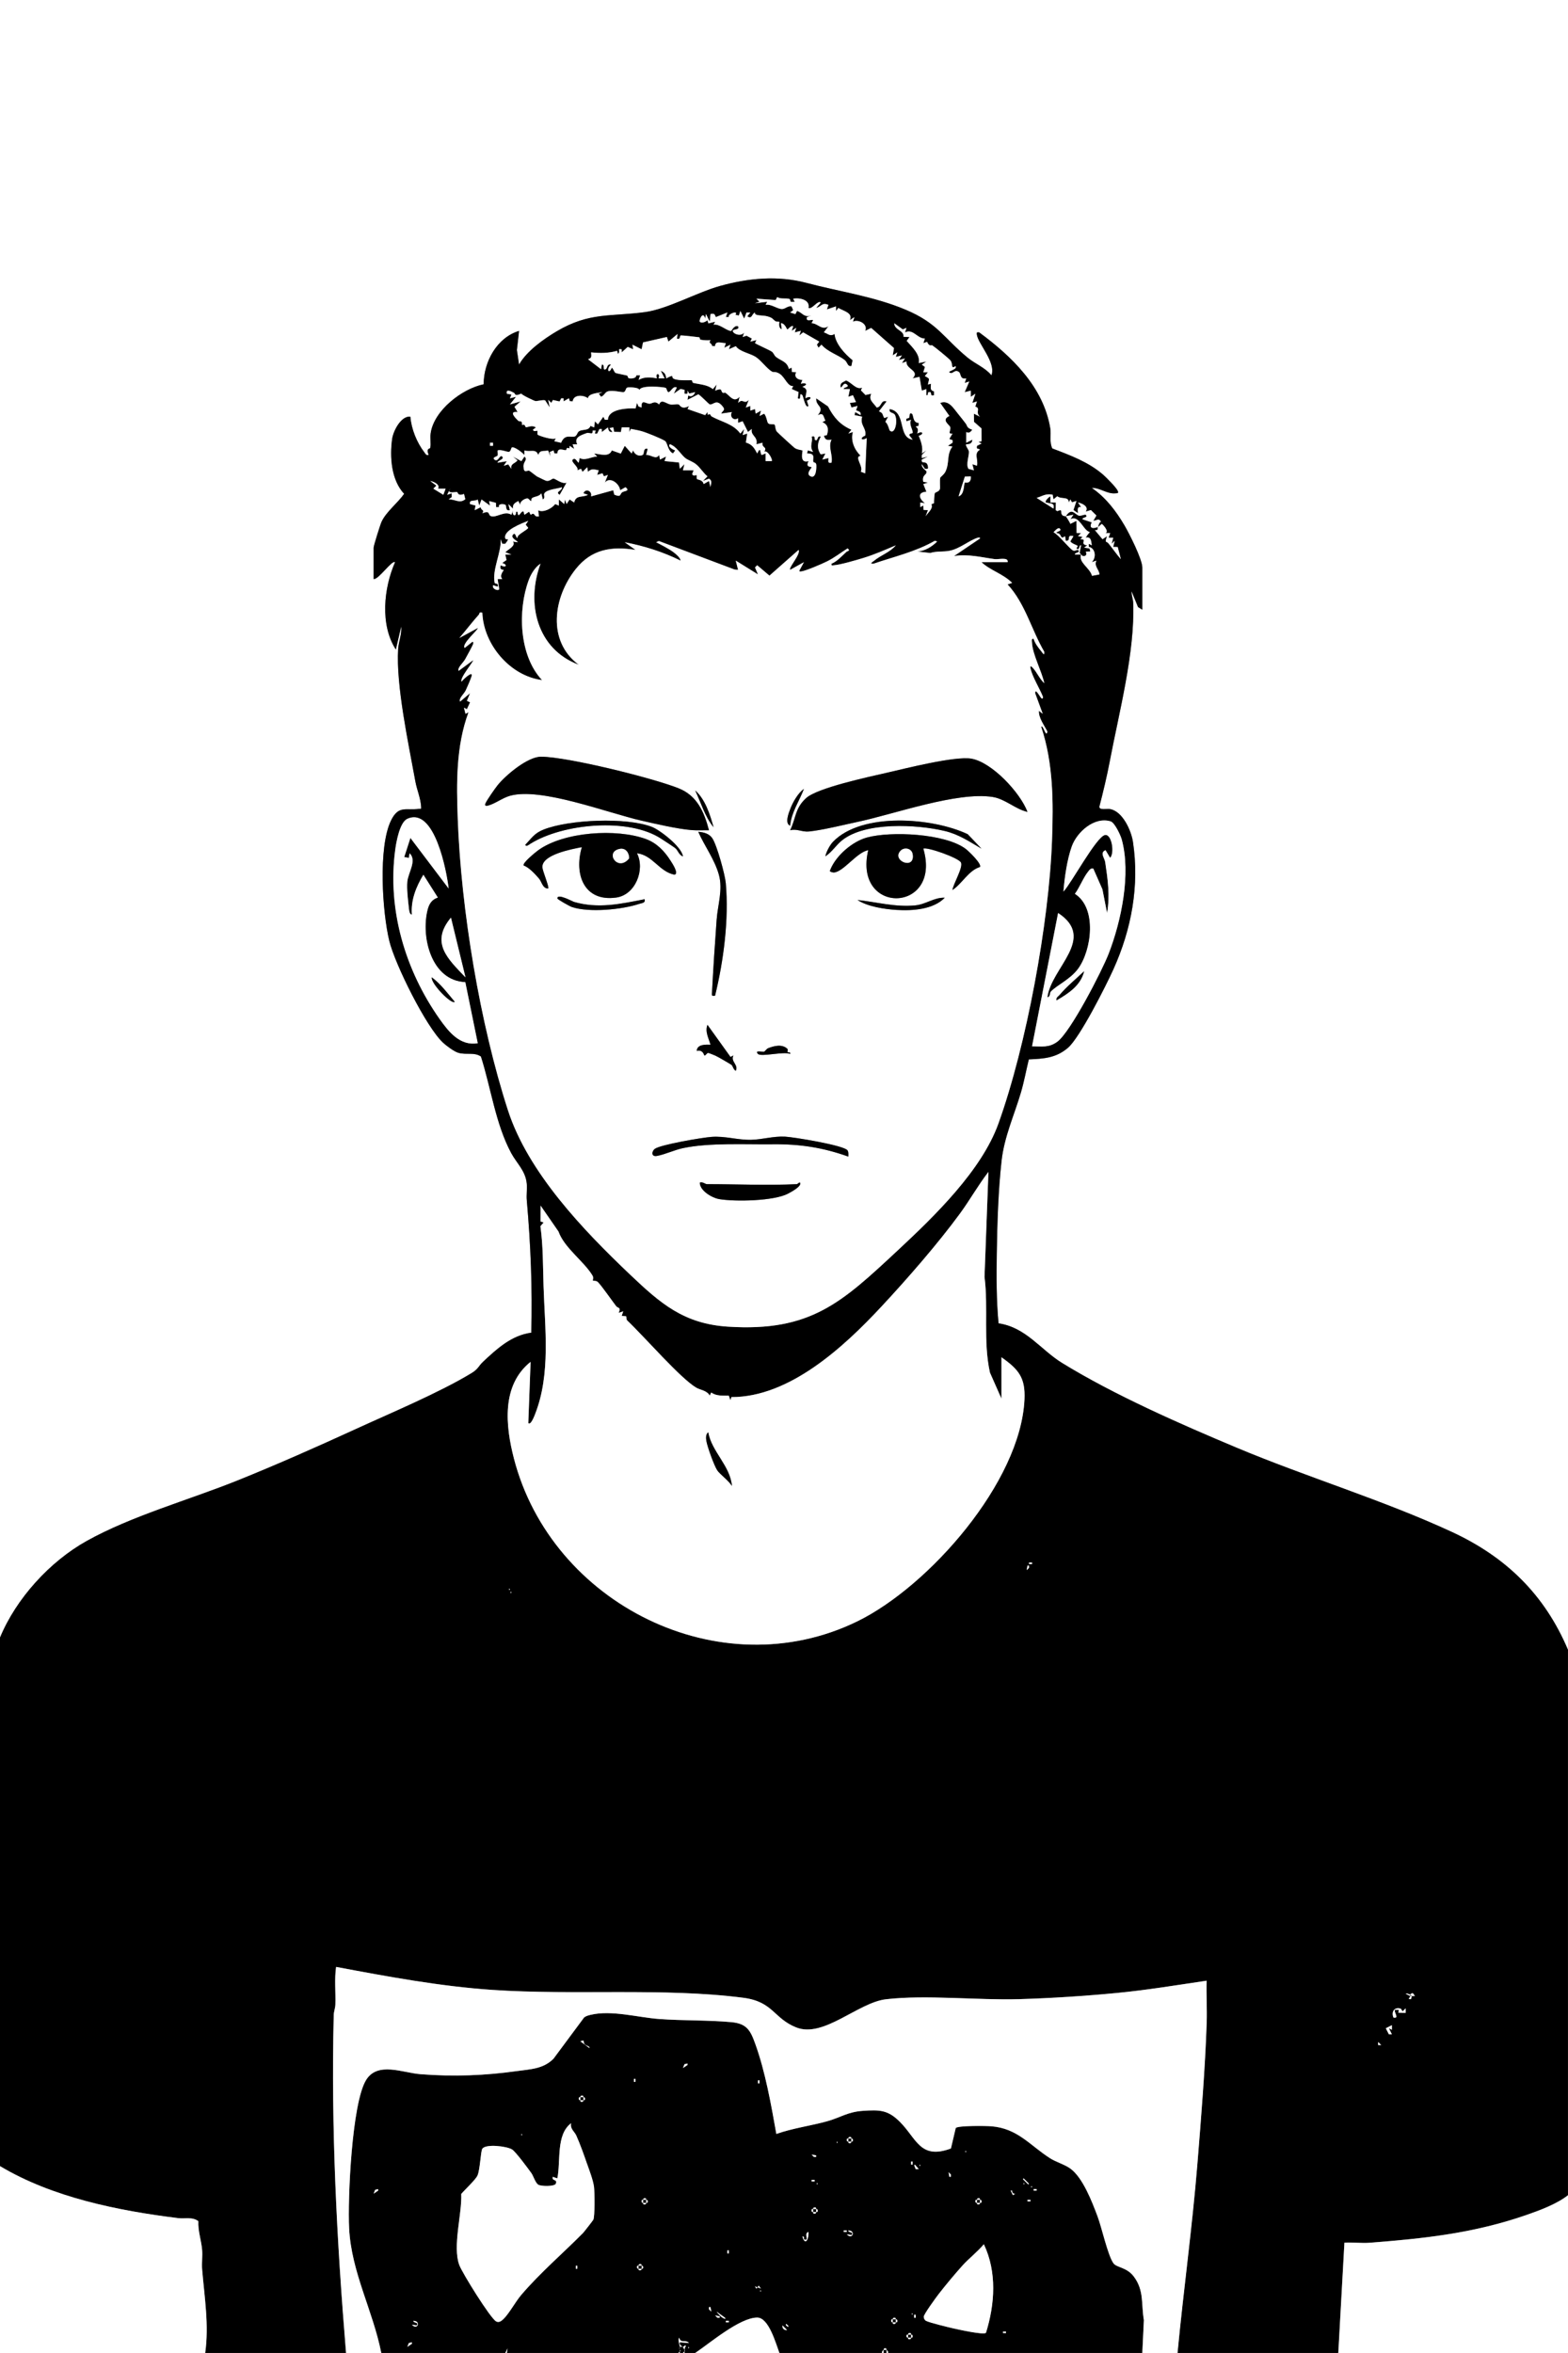 <?xml version="1.0" encoding="UTF-8"?>
<svg id="Layer_1" xmlns="http://www.w3.org/2000/svg" version="1.1" viewBox="0 0 1024 1536">
  <rect x="0" y="0" width="1024" height="1536" fill="#808080" stroke="none"/>
  <!-- Generator: Adobe Illustrator 29.7.1, SVG Export Plug-In . SVG Version: 2.1.1 Build 8)  -->
  <defs>
    <style>
      .st0 {
        fill: #fff;
      }
    </style>
  </defs>
  <path class="st0" d="M0,1069V0h1024v1077c-15.23-36.01-40.43-60.53-75.64-76.86-44.78-20.76-94.94-35.85-140.87-55.13-36.92-15.49-79.84-34.34-113.79-55.21-14.18-8.71-23.53-23.24-41.57-25.93-1.44-15.04-1.39-30.27-1.16-45.42.28-19.28.99-41.81,3.15-60.85,1.77-15.61,8.22-29.57,12.61-44.39,2.1-7.09,3.42-14.46,5.17-21.63,9.88-.44,17.74-.85,25.59-7.6s24.84-40.55,29.69-51.31c11.8-26.14,17.03-54.62,12.73-83.06-1.12-7.4-6.61-19.63-14.62-21.38-2.38-.52-7.59.97-7.3-1.73,2.5-9.68,4.87-19.46,6.73-29.29,6.14-32.33,16.57-71.4,15.33-103.75-.1-2.54-1.21-4.89-1.03-7.45l4.21,10.28,2.78,1.72v-27.5c0-5.41-8.47-22.1-11.58-27.42-5.57-9.5-12.26-18.31-21.42-24.58,5.34-.2,10.1,4.14,15.49,3.53,1.07-.12,2.16.2,1.5-1.51-.83-2.14-7.38-8.73-9.46-10.54-9.55-8.34-21.59-12.78-33.29-17.22-2.06-4.16-.65-8.95-1.34-13.15-4.46-27.18-25.34-47.06-46.39-62.62-1.54-.2-1.75-.03-1.53,1.52.85,5.96,12.63,18.14,9.52,26.49-4.22-5.09-10.58-7.43-15.52-11.48-15.71-12.91-19.5-22.53-40.63-31.37-20.89-8.74-43.07-11.74-64.56-17.44-18.77-4.98-38-3.19-56.6,1.99-15.05,4.2-34.33,15.09-48.95,17.05-22.65,3.04-36.32-.05-57.54,12.46-8.69,5.12-19.77,13.03-24.71,21.79l-1.42-9.49,1.43-12.5c-14.44,4.36-23.08,20.08-23.13,34.86-14.11,2.88-32.41,17-34.6,31.9-.47,3.2.31,7.05-.27,9.58-.19.84-2.99.03-1,4.65-1.82.41-1.96-.55-2.82-1.67-4.93-6.38-8.52-15.24-9.18-23.33-6.04-.63-11.17,9.26-11.9,14.59-1.62,11.76-.58,26.78,7.85,35.78-4.2,6-11.75,11.71-14.77,18.29-.85,1.84-5.16,15.55-5.16,16.84v20.5c3.25.45,12.07-12.74,14-10.99-7.41,16.75-9.93,40.94.51,56.99l3.48-14.99c.51,4.87-1.67,9.82-1.97,14.51-1.53,23.77,6.83,62.22,11.26,86.71.94,5.22,3.37,10.63,3.73,16.29.13,2.09,0,1.28-1.48,1.5-8.47,1.23-13.27-2.6-18.26,7.77-8.34,17.34-5.61,59.66-1.02,78.48,3.71,15.18,23.96,56.05,35.1,66.4,2.15,2,7.21,5.78,9.93,6.57,5.32,1.55,10.45-.58,14.8,2.45,6.51,20.3,9.61,44.19,19.75,63,3.67,6.8,9.33,11.54,10.16,19.84.36,3.6-.3,7.36.03,10.97,2.55,28.79,3.69,57.47,2.94,86.47-12.86,1.67-22.45,10.51-31.49,18.98-2.97,2.78-2.99,4.67-7.58,7.45-20.98,12.73-52.57,25.94-75.53,36.47-25.46,11.68-51.39,23.17-77.38,33.62-31.44,12.65-69.14,23.09-98.49,39.51-23.99,13.41-45.99,37.55-56.49,63.01Z"/>
  <path d="M0,1069c10.5-25.46,32.5-49.6,56.49-63.01,29.36-16.41,67.06-26.86,98.49-39.51,25.99-10.46,51.91-21.95,77.38-33.62,22.96-10.53,54.55-23.74,75.53-36.47,4.59-2.78,4.6-4.67,7.58-7.45,9.04-8.47,18.63-17.31,31.49-18.98.75-29-.39-57.68-2.94-86.47-.32-3.61.33-7.37-.03-10.97-.83-8.3-6.49-13.04-10.16-19.84-10.14-18.81-13.25-42.7-19.75-63-4.35-3.02-9.48-.9-14.8-2.45-2.71-.79-7.78-4.57-9.93-6.57-11.14-10.35-31.39-51.22-35.1-66.4-4.59-18.82-7.32-61.14,1.02-78.48,4.99-10.37,9.79-6.53,18.26-7.77,1.47-.21,1.61.59,1.48-1.5-.37-5.66-2.79-11.07-3.73-16.29-4.43-24.49-12.79-62.93-11.26-86.71.3-4.69,2.48-9.64,1.97-14.51l-3.48,14.99c-10.43-16.05-7.92-40.23-.51-56.99-1.92-1.75-10.75,11.44-14,10.99v-20.5c0-1.28,4.32-15,5.16-16.84,3.02-6.58,10.57-12.29,14.77-18.29-8.43-9-9.47-24.02-7.85-35.78.74-5.34,5.86-15.23,11.9-14.59.66,8.09,4.25,16.96,9.18,23.33.86,1.11,1,2.07,2.82,1.67-1.99-4.63.81-3.82,1-4.65.58-2.53-.2-6.38.27-9.58,2.19-14.89,20.49-29.02,34.6-31.9.04-14.78,8.69-30.5,23.13-34.86l-1.43,12.5,1.42,9.49c4.94-8.76,16.02-16.67,24.71-21.79,21.22-12.5,34.89-9.42,57.54-12.46,14.62-1.96,33.9-12.85,48.95-17.05,18.6-5.19,37.83-6.97,56.6-1.99,21.49,5.7,43.67,8.7,64.56,17.44,21.13,8.84,24.92,18.46,40.63,31.37,4.94,4.06,11.3,6.4,15.52,11.48,3.11-8.35-8.68-20.52-9.52-26.49-.22-1.56-.01-1.72,1.53-1.52,21.05,15.56,41.92,35.44,46.39,62.62.69,4.2-.72,8.99,1.34,13.15,11.7,4.44,23.73,8.88,33.29,17.22,2.08,1.82,8.63,8.4,9.46,10.54.66,1.71-.43,1.39-1.5,1.51-5.39.61-10.15-3.74-15.49-3.53,9.15,6.27,15.85,15.08,21.42,24.58,3.11,5.32,11.58,22.01,11.58,27.42v27.5l-2.78-1.72-4.21-10.28c-.18,2.56.94,4.92,1.03,7.45,1.23,32.35-9.2,71.42-15.33,103.75-1.87,9.82-4.23,19.61-6.73,29.29-.3,2.7,4.91,1.21,7.3,1.73,8.01,1.75,13.5,13.98,14.62,21.38,4.31,28.44-.92,56.92-12.73,83.06-4.85,10.75-21.97,44.67-29.69,51.31s-15.72,7.16-25.59,7.6c-1.75,7.18-3.08,14.55-5.17,21.63-4.39,14.83-10.84,28.78-12.61,44.39-2.16,19.04-2.87,41.57-3.15,60.85-.22,15.15-.27,30.37,1.16,45.42,18.04,2.69,27.4,17.22,41.57,25.93,33.95,20.87,76.87,39.72,113.79,55.21,45.93,19.27,96.1,34.37,140.87,55.13,35.21,16.32,60.41,40.85,75.64,76.86v356c-7.2,5.67-17.9,9.68-26.74,12.76-34.42,12.01-66.72,15.49-102.73,18.27-5.33.41-11.16-.38-16.54-.04l-4,72h-105c3.93-41.2,9.65-82.21,12.99-123.51,2.42-29.95,5.04-62.03,6.05-91.95.31-9.15-.3-18.39-.05-27.54-19.39,2.85-38.97,6.13-58.5,7.99-21.02,2.01-42.94,3.44-63.95,4.05-27.15.78-60.96-2.97-86.93.07-18.27,2.13-40.72,25.5-58.61,18.39-14.87-5.91-14.94-16.83-34.63-19.37-51.82-6.68-110.65-1.51-163.86-5.14-34.29-2.34-68.32-8.69-102-15-1.18,8.09-.2,16.4-.47,24.56-.08,2.37-1.02,4.55-1.08,6.92-1.81,73.67,1.97,147.28,8.04,220.54h-92c2.57-18.18-.47-36.41-1.99-54.51-.36-4.27.36-8.71-.03-12.97-.55-6.15-2.77-12.2-2.45-18.55-3.87-2.98-8.77-1.44-13.03-1.97-39.41-4.89-82.29-13.49-116.51-33.99v-345ZM515.76,195.31c-1.89-.97-5.87.24-8.21-1.36l-.98,1.96-12.57-.9,1.99,1.98-2.99,1,8-.98-1.01,1.98c3.69-.63,7.55,2.73,10.71,2.74,2.18.01,3.87-2.33,6.24-1.69l1.07,2.48-2,1.47,3.41,1.08,1.11-2.14c3.91,1.41,4.16,4.42,9.47,3.08l-3,.99c-.91,3.55,2.98,1.32,4.02,2l-1.02,1.97c4.35.19,6.47,4.95,11,2.02l-2.99,3.99c2.75.77,4.03,3,6.99,1,.66,6.52,6.75,13.09,11.8,17.18l-.8,3.84c-2.74.39-2.36-2.37-4.48-4.02-4.12-3.21-11.26-5.39-15.05-9.96l-1.96,1.97-1.03-2,1.53-1.99-10.51-6.02-2.49,2,.99-2.98-3.99.99.99-2.99-2.98,2,.99-2.99c-1.6-.85-3.32,2.4-3.98,1.98-.25-.16-1.52-3.97-4.01-3.99l.5,3.99c-2.62-1.03-1.37-4.76-1.61-4.9-.42-.26-1.76.13-2.53-.41-2.12-1.51-1.5-2.09-5.36-3.18-3.03-.86-8.57-.06-8.03-2.49-2.13,1.05-1.87,4.67-4.99,2.48l2-2.48h-2.48s-1.53,3.99-1.53,3.99l-2.49-4.99-1,3-2.24-.5c2.29-3.22-5.32-.51-4.28,1.46l-1.97.02,1-2.98-7.51,3c-.96-2.04-.8-2.37-3.49-1.99l-.5,5-2.5-5-.5,2.99c-1.39-5.48-4.19,1.17-3.5,2,1.06,1.27,3.9.14,4.98-.98l.62,2.08,4.41-1.09-1.02,1.98c3.61-.92,8.6,4.07,11.45,4.06.29,0,2.05-4.11,4.55-3.05,1.65,3-5.29,1.28-2.99,3.98,1.41,1.65,5.43,2.38,6.98.02l-.99,2.99,2.53-.85,3.48,1.87-1.01,1.98,4.01-.98-.98,1.93c.35.51,9.54,4.56,10.99,5.58,1.25.87,1.58,2.58,2.77,3.49,3.49,2.68,7.2,2.96,8.4,7.8l1.81-.82.18,2.85,2.84.17c-1.89,2.89,1,5.13,4,5l-1.03,2.47c3.59-.87,5.03.57,1.02,2.01,4.3,1.65,2.15,3.67,2,7.5,3.46-2.03,4.91.25.93,1.55l1.06,3.44c-1.98,2.36-3.49-6.48-4.01-6.99-2.72-2.67-.09,4-2.98,1.99l.5-4.05-4.48-1.99.99-1.94c-3.68.5-5.33-5.72-8.83-7.95-2.77-1.77-4.22-.97-4.87-1.34-3.68-2.12-7.1-7.33-10.83-9.72s-10.65-3.46-12.96-7l-4.52,2,1-2.98-4,1.98,1-2.98c-2.66.07-6.93-2.01-7.02,1.97l-1.92-.06c-.31-2.33-2.79-1.51-1.06-3.92-1.66.34-4.96.08-6.5-.26-.74-.16-.28-1.43-.97-1.57-.75-.15-11.26-1.32-11.88-1.21-1.02.18-.01,3-2.66,2.03l.51-2.98-6.01,4.99-1.01-3.01-15.56,3.53-.93,4.48-5.98-2.99.48,3.01-3.55-1.58-3.93,3.57-.03-1.96c-3.52-.68-.29,1.31-2.49,2.95l-.47-1.98c-5.79,1.57-11.11,1.63-17.01.99.16,2.54.63,3.71-2,4.5l8.5,6.5.51-3c2.45-.23.05,4.07,2.48,3.01,1.22-.54.75-3.71,3.51-3-3.38,3.05-1.44,6.7.5,1.99,1.11.65,1.46,2.83,2.47,3.43.51.3,6.69,1.44,7.37,1.66.83.27.55,1.59,1.32,1.81,1.35.39,4.92.14,4.85-1.93l2.5.03-.99,2.99c3.68-2.15,7.97-1.81,11.99-1-1.58-3.81,2.63-3.7,1,0h4s-2.51-4.98-2.51-4.98c2.42,1.08,3.35,2.26,3.52,4.99,6.21-3.23,2.62-.74,5.18.33,3.33,1.39,11.03.68,11.63.91.12.04.26,1.55.91,1.7,4.43,1.04,9.41,1.17,12.77,4.06l2.49-2.99-.99,3.99c5.22-2.19,3.32.26,5,1.39.47.32,1.41-.21,1.74.01,3.04,2.05,5.42,6.72,9.25,2.6l-.98,4c3.23-3.41,3.76,1.41,6.98-2l-1.98,5,2.98-1.01v3.02s3-1,3-1l.5,2.98,3.49-1.98-.99,3.51,2.98-1.5c1.53,1.64,1.88,5.09,2.47,6.02.92,1.47,3.66.53,4.39,1.13.49.41.33,3.11,1.46,4.56.49.63,11.07,10.31,11.74,10.74,1.84,1.18,4.8,1.36,4.98,1.55.35.37-2.39,8.77,3.98,6.99-2.1,4.37,1.41,3.28,2.01,4.02.21.26-4.32,4.46-.49,5.97,3.49,1.37,3.68-5.74,3.53-7.53-.16-1.96-1.76-1.27-1.97-2.1-.52-2.02,1.84-5.48-4.07-5.37l.52-2.01,3.48,1.01c-2.77-3.9.04-6.5-1-9.98,2.77-.99,1.72,1.71,2.03,1.95,2.4,1.79,1.21-3.12,3.97-1.94-2.17,3.91-2.72,7.7-.06,11.56l3.06-.57-2,3.98,3.99-1c.05,1.97-.8,3.57,2,3,1-5.22-2.46-10.25,0-14.99-2.97.31-4.01.41-4.98-2.53l1.97-.47c1.24-3.85.83-6.73-2.99-8.51l1.99-.95c-1.63-3.1-.95-5.25-4.99-3.56,4.9-5.75-1.55-5.58-1-10.99l7.71,5.27c3.74,7.15,7.81,11.95,15.28,15.23l-1.99,2.49,2.98-1c-1.64,5.62,1,11.55,5.01,15.5-4.43.73,2.14,6.94.13,10.4l2.86,1.1,1-23c-3.5,1.99-4.8-.1-.98-1.65.95-5.17-3.58-6.53-2.02-12.36l-4.98-1.02.5-1.99,3.48,2.01c.46-2.16-1.17-2.49-2.94-3.12l.95-2.87-3.97,1-1.03-2.99,3.99-.49-2-4.53-2.98,1.01,1-4.99h-4c-.59-1.29,4.24-1.14,1.99-3-2.11-1.75-2.83,1.79-3.98,1.99-.77-3.15,1.33-3.37,3.49-4.66,3.69,1.38,6.66,6.31,10.5,4.68l-.79,1.79,2.97,3.04,3.8-.84c-2,4.08,1.33,5.79,3.52,9,3.41-.26,2.44-5.21,6.49-3.99l-5,6.48c3.1,1.32,2.05,2.15,3.48,4.38l2.52-.86-1.84,3.33c1.65,1.1,2.61,5.42,2.85,5.65,3.38,3.16,5.43-5.94,3.49-10.01-.98-2.06-4.25-1-3.5-3.98,11.17,1.87,4.98,18.42,14.99,19.99l-1.97-2.53c-.77-1.82,2-1.34,2.03-2.01.09-2.01-2.68-5.57-1.07-8.44l-2.99.99c-.82-2.54,1.26-1.7,1.68-2.33.65-.96-.28-3.56,1.79-2.66,1.25.54.39,6.07,4.49,6.01l-.06,1.93-1.92.54c1.98,1.31,1.58,2.5,1.01,4.51,3.42-2.04,4.94.26.96,1.51,1.56,3.37,3.01,8.04,2.04,11.49l2.98-2-2.98,3.02v1.98s3.99-.99,3.99-.99l-4,2c-.45,3.56,3.22-.21,4.03,4.47.33,1.93-.5,1.65-2.02,1.52l-2-2.99c-.34,2.33,2.94,4.26,3.01,4.53.66,2.68-3.05,2-2.07,6.93l3.06.53-2.99.99,1.99,4.98c-6.04.39-4.82,4.47-1,7.52l-2.99-.5v3.01s1.98-1.02,1.98-1.02l.15,2.86,2.86.17-1.51,3.99c1.54-2.5,5.12-5.04,3.74-7.83l1.77-.76c-.19-.6.26-6.12.46-6.45.45-.77,2.52-.88,3.29-2.57.4-.89-.23-5.76.31-7.64.11-.39,2.39-1.96,3.32-3.82,2.93-5.92.56-11.04,4.61-16.44l-2.97-.48,2.99-2c.52-2.62-.58-1.51-2.03-2.49l2.02-3.49c-3.45.32-1-1.81-1.4-4.1-.26-1.53-6.41-4.76-.59-7.41l-6-8.51c5.67-2.2,8.73,3.61,12.01,7.53,1.95,2.32,2.76,3.51,4.63,5.88,1.23,1.56.44,2.83,4.34,4.08-1.2,1.44-2.13,2.58-3.97,1.5v7s3.99-1.99,3.99-1.99c-.15,3.59-3.79,2.8-4,3-.8.75,1.59,3.41,1.73,4.61.31,2.61-2.16,8.64-.25,11.41l3.52.97-.99-3.99,2.99.99c1.02-4.22-2.36-7.95,2-10.5-1.36-.97-2.54.09-1.99-2.48l2.99-1.52-2.01-1,2-.48-.04-8.36-4.88-4.29-.07-5.36,3.99,1.99c-3.41-2.9.78-5.48-3.09-6.58l1.08-3.4-2.99.99,1.98-5.99-2.98,1.99v-4s-4,.99-4,.99l2.99-6.99-2.99.99,1.01-2.99c-4.25.83-3.31-2.94-4.67-4.08-2.49-2.08-3.95.92-5.34.58-4.23-1.03,4.68-2.01,2.99-4.52-3.25,2.31-1.45-1.4-3.29-3.71-1.01-1.28-10.05-8.66-11.99-9.93-.28-.19-1.84,1.16-3.29-2.22l-2.42.87,1.01-2.99c-5.21-.04-7.51-6.6-13.01-4.02l.99-2.99-2.41,1.02-5.58-4.03c.06,4.5,6.6,4.67,6.08,8.86l3.91.15-1.87,2.49c3.47,3.98,9.07,8.92,7.87,14.49l5-.98-2.99,2,2.05,1.53-1.07,3.45h3.01s-2,2.5-2,2.5c3.86,2.05,2.63,1.49,2.01,5.51l2-.51c-.14,2.53-.76,4.37,2.02,4.99l-.03,2.5c-2.88.93-1.44-1.79-2.5-2-2.67-.54-.48,2.27-2.48,2l-.02-3.99-2.98,1-1.51-9-4.5,1c4.99-5.08-4.67-5.94-4.01-11l-2.99,1,2-2.98-4,.98,2-2.98-4,.98,1-2.98-2.99,1.99.82-4.79-14.89-13.15-3.93,1.94c2.03-4.35-4.37-7.82-8.01-6.01l.99-2.99-2.98,2c2.16-4.88-4.33-5.97-7.54-7.99l-1.46,1.99-.02-3.01-5.99,2.01,1-2.99c-4.35-1.79-4.43,1.21-8,1.98l2.99-3.5c-1.91-1.77-5.72,4.86-8,3.5,1.15-5.16-5.59-6.83-10.01-5.98l1.01,1.98-2.5.03c-.36-.1-.4-1.53-.74-1.71ZM434.81,253.21c-.91-.53-17.44-2.28-17.31,1.8.68-2.28-6.65-2.31-7.8-2.05s-1,2.6-2.3,2.97-7.17-1.46-10.46-.45c-2,.61-2.29,2.84-4.45,3.49l-1.49-1.96,2.49-1.02c-2.79.5-9.35.82-9.52,4-2.85-2.22-9.41-2.68-9.99,2.01l-1.89-.12-.58-1.9-3.49,2.03-.02-1.99-1.49-.03-1.11,2.08-4.32-.97-1.07,1.89-2.01-1.99.99,4.99-2.96-4.58c-.97-.7-5.29.61-6.54.37-.58-.11-8.45-3.73-9.11-4.85-4.64,2.11-3.67.08-4.75-.5-1.59-.86-5.48-2.91-4.63.57l3.02.52-1.02,2.48,3.99-.99-3.99,4.99,6.99-1.98-4.01,3.51,2.02,3.47c-6.05-.77-1.49,3.82.39,5.64,1.05,1.02,2.57-.94,2.56,2.85,2.11-1.03,2.02,1.38,2.48,1.38,1.78-.02,3.91-1.57,6.55.15l-1.99,1.48c.61,1.7,2.74.43,2.88.67.33.55-.18,2.09.28,2.61s10.06,3.84,11.84,2.24l-1.01,1.98,4.41,1.03c2.52-6.01,6.24-3.27,8.92-4.12,1.46-.46,1.6-2.58,2.73-3.35,2.35-1.6,6.29-.08,7.55-3.57l2.39,1.01.51-3.99,1.98,1.99,3.53-4.98.99,1.98h1.98c.22-7.06,12.45-7.63,18.06-7.4l.96-3.59.97,2.3,2.01.69c-.39-5.8,2.83-2.52,5.08-2.46,1.91.06,3.32-2.37,6.41.5,1.27-3.88,4.54-.65,7.05-.09,1.88.42,4.04-.33,5.79.06.51.11,1.66,3.79,6.67,1l-1.01,1.98,11.52,4,1.48-1.98.17,1.77c2.19-1.18,1.57.5,2.66,1.1,6.55,3.6,13.94,4.72,18.69,11.12l2.49-2.99-.99,3.99,2.98-.99-.87,5.85c4.17,1.26,5.47,3.56,7.39,7.15,2.66-5.7,1.78.87,3.03.98l2.46-.99v5.01s4,0,4,0c.88-.84-2.91-7.83-5.01-6,2.51-3.6-1.73-2.4-1-6l-3.98,1c1.11-5.15-4.02-5.52-3.02-10l-2.49,1.98-3.51-7-2.98,1.02v-3.02c-2.83,2.12-5.8-1.15-4.01-3.98l-7,.98c1.01-2.12,2.92-2.16,1.06-4.53-4.18-5.33-5.87-1.21-8.45-1.41-.5-.04-6.26-6.07-7.54-6.65l-7.06,3.6.47-2.85c2.04,1.32,3.67-.07,4.52-2.14l-3.89.89-1.1-1.9c.18,2.08.11,2.29-2.01,1.99l.07-2.51-2.62-.56-4.43,3.08,1.99-3.99c-2.55-1.42-4,3.16-5.51,2.97-.82-.1-1.14-2.45-1.68-2.77ZM396.98,279.01l-3.97,2.99v-1.99s-1.5,0-1.5,0l-1.53,2.99h-1.47s.5-1.98.5-1.98l-1.98.03c.27,3.33-2,.97-3.82,1.62-3.69,1.32-8.61,2.82-6.2,7.33h-3.02s1.01,3,1.01,3l-2.98-1.98-.17,1.75c-2.23-1.37-1.67,1.01-2.3,1.06-1.71.13-5.33-2.1-5.56,2.16l-1.94-.05-.52-1.95-2.51,1.03.49,2.97-1.56-3.96c-3.2.81-5.18-.67-6.44,2.99-1.42-4.48-5.18-1.77-8.99-3.02v3.01c-1.46-1.69-5.88-5.08-7.95-5.07-.87,0-.8,2.63-2.11,2.96-1.16.29-5.4-1.76-7.45-.89-.09,1.06.25,2.27.01,3.28-.16.67-3.96,1.18-2.01,2.71,2.41,1.89,3.36-3.61,4.99-1.99,1.79,1.78-3.31,2.58-2.99,3.99l5.99-.98-2,2.98,2.91-.92,2.08,2.92c-.75-3.45,2.19-3.33,4.01-5.5l-2.99-2.49,5.5,2.98,1.99-2.98c2.46,1.97-.73,3.18-.6,6.48.19,4.93,2.33,2.21,3.81,2.77.32.12,4.58,3.51,5.02,3.73,1.06.53,5.54,2.74,6.05,2.84,2.31.45,3.52-1.5,4.72-1.46,1.28.05,5.7,3.84,8.51,2.65l-4.49,7.97c-3.33-2.17,1.57-2.31,1.5-4.97-2.96,1-10.03,1.44-11.51,4.03-.62,1.1.84,2.99-1,3.96l-.99-3.99c-1.4,2.11-4.15,1.95-5.84,2.97-.93.56-.59,1.96-.68,2.01-.64.36-1.5-1.59-2.47-1.67-1.7-.13-5.72,2.2-4.53,4.67l-1.48-2.99c-2.27,1.28-3.78,2.03-3.52,4.99l-2.99-2.99.99,3.99c-3.21.74-2-2.8-2.92-3.48-.82-.61-5.13-.99-4.09,1.47l-1.98.02-.14-2.81-4.45-1.12.58,2.92-5.5-3.97-1.51,3.98-1-4c-1.81,1.5-5.76-.27-4.99,2.99l3.59.96-.58,3.04,3.96-1.95c.17,2.36,2.83,1.56,1.03,3.95,5.53-2.14,3.43,1.04,5.65,1.87,3.5,1.31,9-3.83,13.35-.87l.99-2.99c-.87,3.27,2.09,5.01,2.02,1h.98c.49,5.65,2.32-1.45,4,.01l.49,1.99,3.04-2.02,1.07,2.03c3.25-2.3,1.56,1.88,5.41.97l-.52-3.9c3.52,1.7,9.09-1.34,11.12-4.1l2.39,1,.02-4,3.49,2.99.51-2.99,1,2.99,2.01-2.99,2.97,1.98c1.18-5.09,5.17-3.03,9.01-5l-2.99-1c1.36-3.48,5.95-1.56,5.01,2.02l14.47-4.01.69,2.85c4.72,2.06,3.51-.37,5.15-1.52,1.41-.99,5.47-.68,2.18-3.31l-3.49,1.98c-.48-4.33-6.62-9.15-10-5l1.98-5-2.55.91-.99-1.98-3.45,1.06,1-2.99c-3.19-.57-4.41-1.41-7,.99l-.5-3-3.03,3.02-1.06-2.04-2.41,1.04c1.37-2.04-4.58-5.51-3-7.01,1.94-1.83,2.89,1.8,3.99,1.99l.52-3.01c3.8,1.95,7.55-.91,11.48-1l-1.99-1.98c4.24.45,9.78,2.52,11.56-2l5.85,2.07,2.6-5.07,4.49,4.99.99-2c.88,2.55,3.79,4.38,6.36,2.85,1.07-.64-.04-4.8,3.14-3.85l-1,3.98c3.35-.29,6.3,3.41,8.51.01l.51,2.99,3.99-1.99-1.01,2.98,9.42.9.6,4.1,2.99-2.99-1,3.99h7s-.97,2.47-.97,2.47c.56,1.72,2.72.49,2.86.72.32.54-.2,1.98.34,2.6.32.37,3.78.4,4.3,3.23l3.48-2.01,1,4c.16-2.41,1.47-3.97-.99-5.54l-3.99,1.53,2.99-3.02c-2.78-2.22-4.66-5.68-7.53-7.95-2.31-1.83-5.25-2.61-7-4.04-2.97-2.44-5.53-7.39-9.98-8.98-1.87,1.62,2.44,3.79,3.48,4.01l-1.46,1.97c-3.37-1.36-3.64-7.04-5.18-8.07-2.4-1.61-12.21-5.54-15.33-6.42-2.26-.64-4.71-1.03-7.01-1.49l-.99,1.99v-3.01s-5,0-5,0l-.55,3.08-4.4-.18-.57-2.89-2.49.5,1.99,2.5c-2.08.43-2.69-1.1-3.02-2.98ZM321.99,289.01h-1.99v1.99h1.99v-1.99ZM634,311.01l-3.88.11-4.1,12.88c3.89-1.09,3.31-7.85,4.05-8.95.19-.28,4.19,1.31,3.94-4.04ZM286,318.99c1.74-2.49-2.79-4.68-5-4.98l3.99,3-1.99,1.98,6.51,4,1.49-3.98h-5.01ZM294.01,319.01l-2,3.99,2.98-1,.03,2.51-2.02,1.48c4.32-.19,7.15,2.97,10.85-.12l-.84-3.43c-4.17,1.69-3.92-1.07-4.51-1.22-1.02-.27-7.22,1.5-4.5-2.21ZM717,344c.55-1.08.48-2.66,1.98-3.5-1.52-2.45-2.79-.66-4.98-.51l2.01-3.47-3.59-3.55-3.42,1.02c2.32-3.32-2.28-5.4-5-5.98l1.99,2.97c-2.71-.37-2.11,1.77-2,4.01l-2.98-2.02,1.98-5.97-2.94.92-1.05-1.92-1,1.99c-.18-4.19-4.7-1.81-7.57-4.04l-2.44,2.04-.56-3.06c-4.89-.9-6.61,1.03-10.45,2.08l10.99,6.99c1.01-4.09-2.3-3.1-4.99-4.01-.87-.89,2.05-3.65,2.99-3.98l.02,4h3.52s-.07,5-.07,5l1.06.66c3.75-1.71,1.81.46,3.02,2.3.74,1.13,2.33.88,2.47,1.03.68.8,2.54,3.8,3.02,4.98l3.98-1.98.08,7.94,2.92.06-1.99,1.98,3.01.51-1.52,1.51c5.19-.24-1.01,3.27,4.5,4.01l-1.99,1.48,3.51.53.49,1.97-2.89.09c.73,1.93.22,3.19-2.11,2.91l-2-2,.99-4.99c-1.45-.49-.76,3.92-3,1.98-.4-.34,1.6-1.32.3-1.94-1.52-.73-3.05-1.1-4.33-2.57l2.04-3.47c-5.15-1.34-1,3.45-5,2.99l-.49-2.98c-2.85,2.16-2.12.13-3.65-1.38-.65-.64-1.77-.58-1.86-.66-1.09-.93,4.08-1.1,1.99-2.98-1.02-.92-3.3,1.72-3.98,2.5,3.38,1.53,10.64,11.1,12.94,11.96,1.11.42,2.7-.77,3.03-.46,2.16,1.98-2.55,1.66-1.99,2.99h4c-1.87,5.22,5.76,8.65,7.14,13.92l4.85-.91c-.32-3.49-3.65-5.28-2.01-8.99l-2.99.99c3.11-3.07,2.4-9.13-1.99-10.01v-1.99s1.98,1.02,1.98,1.02c-.39-2.8-.45-5.87-4-5.02,3.78-6.04,3.53-1.7-.02-5.46-2.72-2.88-5.54-9.04-9.97-6.54l2-2.98-5,.99c3.89-5.75,5.55-1.56,8.5-.39,1.06.42,4.13-.94,4.49-.6,2.16,1.98-2.55,1.65-1.99,2.99l6,2.02c-2.01,3.78.54,4.34,3.99,2.99-.34.67.7,2.39-1.99,2.02l5.01,5.98,2.97-1.99c-1.71,4.92-.52,2.94.97,4.76,2.73,3.37,5.2,6.97,8.03,10.24l-2.07-7.93-2.93-.08,1-3.99-1.98,1.99,1-3.99h-3.02s1.02-3,1.02-3h-3.02c2.62-1.12-2.11-5.97-2.48-5.99-.16,0-1.59,1.63-2.5,1.99ZM345,340.01c-4.1,1.56-16.5,6.2-15.03,11.38.49,1.73,3.74-1.3.01,3.59h-1.98s-1-2.98-1-2.98c.49,8.54-5.71,20.03-3.97,28.38.2.98,2.91-.03,1.95,2.62l-2.98-1c-.91,2.63,3.79,4.06,4,2.49l-1.01-6.49h3.01c-2.18-2.48,1.1-5.67.96-5.97-.09-.19-3.09.35-1.96-3.04,3.29,1.89,4.93-.19.98-1.5l2.8-1.93-.79-3.56h4.01s-4-1.5-4-1.5c1.87-2,7.02-4.07,4.99-6.99l3.01.47c.69-.6-4.99-2.66-2.99-4.99,1.83-2.14,2.06,3.07,2.98,1.99-.61-1.96,6.94-5.28,6.95-6.48l-1.65-2.01,1.71-2.49ZM641,367h17c.79-3.58-5.93-1.67-8.48-2.02-9.02-1.24-17.15-3.45-26.52-1.99l16.99-11.49c.16-.75-.96-.64-1.48-.48-5.72,1.79-11.56,7.16-18.47,8.53-4.15.82-8.46.11-12.56,1.44l-8.48-.98c5.04-.33,9.5-3.05,12.99-6.52l-1.48-.48c-12.46,7.18-26.58,10.35-40.04,14.97-3.05.15-.7-1.08.19-1.82,4.58-3.84,10.64-5.68,14.33-10.16-7.02,2.99-13.89,6.01-21.24,8.25-4.59,1.4-14.95,4.45-19.27,4.75-1.12.08-1.74.32-1.48-1,3.74-1.58,6.71-4.98,9.71-7.73.68-.62,2.94-.64.79-2.28-4.49,2.85-8.68,6.16-13.48,8.52-3.41,1.68-13.2,5.9-16.52,6.48-.72.13-1.72.19-1.5-.5l2.99-5.5-8.99,4.99c-1.23-1.35,7.03-10.23,5.5-12.99l-19.02,16.79-8-6.79-1.43,1.42,1.94,4.56-14.5-8.99,1.5,5.99-2.29-.19-49.43-18.6-1.77.79c3.54,1.81,8.31,4.24,11.42,6.57,1.46,1.09,4.39,3.53,4.56,5.44-11.55-5.72-23.83-9.6-36.49-12l6.99,4.98c-15.73-2.48-28.68-.43-39,12.51-14.68,18.41-18.91,47.04,2,62.49-27.37-10.11-34.62-40.13-25.01-65.99-3.58,2.27-6.26,6.83-7.72,10.77-7.28,19.73-6.28,49.26,8.73,65.22-20.75-2.65-38.19-23.05-39.01-43.99-2.34-.64-1.69.62-2.28,1.28-4.39,4.91-8.41,10.23-12.71,15.22l11.99-6.5c.83.73-10.95,10.52-8.5,12.99l5.01-3.99c.74-.16.67,1.02.48,1.48-.8,1.92-3.95,7.65-5.17,9.84-1.42,2.58-5.18,5.52-4.33,7.67l9.5-6.98c.59.57-9.11,11.93-7.5,13.99.53-1.12,7.78-7.8,6.49-3.51-.58,1.93-2.85,7.22-3.81,9.2-1.17,2.42-4.73,5.24-3.68,7.32l6.51-5.49-2.06,4.99,2.06.98-2.07,4.5-1.93-.98,1.02,3.99,1.96-1c-8.18,22.08-7.9,46.1-7.03,69.55,2.19,59.45,14.48,133.66,32.78,190.22,13.12,40.57,49.04,78.11,79.74,107.26,19.88,18.88,35.1,32.17,63.98,34.02,54.03,3.45,74.26-15.73,111.07-50.02,23.73-22.1,54.49-51.9,65.49-82.51,18.3-50.93,33.08-131.03,35.03-184.97.9-24.88.88-50.29-7.06-74.03,1.17-2.02,3.25,7.74,4,3.01-2.09-4.1-5.89-9.16-5.49-13.51l2.49,1.99-4.97-13.52c.15-4.01,3.8,4,4.49,3.52.74.16.67-1.02.48-1.48-2.23-5.36-6.71-12.61-7.97-18.04-.48-2.06.36-1.73,1.5-.49,2.81,3.06,4.46,7.27,7.48,10.02-1.65-7.87-7.66-18.72-8.03-26.47-.05-1.09-.54-2.79,1.03-2.52,1,3.11,3.14,5.87,5.18,8.32.74.89,1.97,3.23,1.82.19-8.44-14.48-12.4-31.42-23.98-44.03l2.99-.98c-5.81-5.88-14.42-8.19-20-13.5ZM292.99,580c-1.22-10.87-9.17-53.58-26.98-45.48-4.99,2.27-7.22,15.14-7.89,20.1-5.27,39.19,6.53,78.8,29.07,110.69,5.92,8.37,13.33,17.62,24.81,15.68l-8.13-39.86c-22.11-.85-29.23-29.39-24.62-47.38.97-3.76,2.8-6.63,6.67-7.86l-9.42-14.87c-4.73,7.77-8.3,16.72-7.51,25.97-1.46.18-1.79-2.61-1.9-3.58-.57-4.99-1.58-13.19-1.09-17.93.61-5.94,6.39-13.8,1.5-18.48l-.5,3-3.01-.52,4.03-12.49,24.97,33ZM674,682.99c6.5.04,10.99,1.03,16.49-3,8.61-6.31,29.15-46.15,33.53-57.47,8.25-21.33,14.68-52.13,8.52-74.57-.74-2.71-4.6-10.97-7.23-11.77-10.65-3.25-21.98,6.94-25.35,16.28-3.08,8.55-4.77,20.47-5.47,29.53,5.08-5.28,21.51-35.93,27.14-36.92,4.43-.78,6.4,11.83,3.35,14.92l-3-5c-3.94,1.61-.63,5.06-.23,7.75,1.68,11.3,3.22,21.82,1.23,33.25l-3.04-15.45-5.96-13.55c-1.81-.36-2.48.89-3.42,2.06-3.06,3.77-5.51,10.29-8.59,14.42,14.66,9.26,10.95,36.99,2.02,49.02-5.09,6.86-13.49,10.44-17.72,14.78-.87.89-.17,3.47-2.27,3.72,2.45-19.38,32.32-38.32,7-55l-17.01,86.99ZM303.99,638l-9.49-38.98c-13.65,16.38-2.09,26.86,9.49,38.98ZM654,886v27l-7.51-16.99c-4.55-20.58-.94-41.78-3.55-62.54l2.56-68.47c-6.73,8.72-12.12,18.39-18.68,27.33-14.53,19.8-34.47,42.64-51.3,60.7-24.49,26.27-59.98,59.1-97.87,58.96l-.66,2.01-1.04-2.93c-3.93-.08-8.1.37-11.49-2.07l-.95,2c-2.04-3.42-6.06-3.56-8.72-5.1-10.24-5.9-33.7-33.02-45.11-43.85-.93-.89-.44-2.46-.88-2.84l-2.8-.22,1-2.99-2.99.99c1.75-3.81-.54-2.93-1.63-4.35-3.07-4.02-9.4-13.13-11.89-15.68-1.13-1.15-2.78-.67-3.37-1.09-.13-.09.71-1.7-.18-3.2-5.62-9.35-18.41-18.03-22.23-28.76l-11.69-16.91-.03,10.35,2.01.66-2.08,2.43c1.78,12.82,1.64,26.09,2.04,39.1.85,27.42,4.78,57.29-5.47,83.45-.34.86-2.81,7.67-4.49,6l1.5-39.99c-19.18,15.29-16.39,41.78-10.88,63.08,24.5,94.73,134.44,150.12,224.25,106.29,46.82-22.85,106.67-90.99,109.17-144.83.66-14.26-3.86-19.65-15.05-27.55ZM673.99,1020.01h-1.99v.98h1.99v-.98ZM671.01,1022.01l-.52,2.97,1.5-1.5v-1.48h-.98ZM332.5,1037v1c.65-.33.65-.67,0-1ZM333.5,1039v1c.65-.33.65-.67,0-1ZM921,1303l-1.01,1.99,1.5.02.5-2.01h2s-1-1.53-1-1.53c-.93-1-1.84.54-2,.53-1.06-.05-2.21-1.11-2.98-.51l2.98,1.51ZM914.85,1311.24c-4.23-1.3-6.38,1.98-4.84,5.76,4.17.86.08-3.5,1-5l2.51.02-.31,1.82,4.78.14v-2.98s-2.01,1.99-2.01,1.99l-1.14-1.76ZM908.99,1325.01v-3.01s-3.98,2.02-3.98,2.02l2.02,3.95,1.97.02-1.99-4,1.98,1.02ZM902,1334.99l-1.99-1.99v1.99s1.99,0,1.99,0Z"/>
  <path d="M922,1303c-.33-.08-.87.13-1,0s.08-.67,0-1l1,1Z"/>
  <path d="M249,1536c-5.45-27.71-19.56-52.65-21.01-81.43-.97-19.22,1.76-81.96,11.17-96.91,7.57-12.02,23.73-4.6,35.34-3.68,22.04,1.75,42.48.85,62.98-2.01,8.94-1.25,17.24-1.35,23.96-8.05l20.02-26.96c1.26-1,2.76-1.35,4.28-1.72,13.54-3.27,30.98,1.73,44.76,2.73,15.22,1.11,31.84.67,46.97,2.03,10.26.92,12.59,5.36,15.78,14.22,6.63,18.4,10.31,39.53,13.75,58.77,10.75-3.77,22.29-5.26,33.22-8.28,8.39-2.32,13.3-6.1,23.23-6.78,11.03-.75,16.3-.66,24.08,7.02,11.07,10.93,13.24,25.03,33.48,17.54l3.15-13.37c1.6-1.66,19.79-1.42,23.32-1.12,17.13,1.43,24.89,12.24,38.19,20.81,3.96,2.55,9.5,4.04,13.26,6.74,8.24,5.91,14.27,21.79,17.81,31.19,2.81,7.46,6.68,25.33,10.37,30.63,2.04,2.94,8.71,2.56,13.32,8.68,6.88,9.15,4.76,17.95,6.59,28.49l-1.02,21.44h-166c.07-1.09-.3-1.37-1-2-.11-.1.01-.87-.5-1-1.52-.38-1.31.83-1.5,1-.72.63-1.07.92-1,2h-67c-2.37-6.32-6.95-23.1-14.49-23.11-11.43-.02-31.07,16.8-40.51,23.11h-7v-1c.68-.44,0-.92,0-1,.09-.87.28-1.9.98-2.51-.6-1.02-1.42.55-1.98.51-.45-.03-2.86-1.65-1.99-3l5.97.51c-2.33-2.59-5.3.58-6.48-3.52-.99,1.64.35,4.45.5,6.01.01.15-.36.17,0,2,.06.32-.05.67,0,1-.33.33-.7.64-1,1h-112l.5-3.01-1.5,3.01h-81ZM380.98,1332.01l-1.98.49,5.99,4.49c.04-1.47-1.88-1.32-3.07-2.46-.76-.72-.77-2.36-.94-2.52ZM448.99,1347.01l-2,.48-.99,2.5,2.98-2.01v-.97ZM414.99,1358.99v-1.99h-.98v1.99h.98ZM495.99,1359.99v-1.99h-.98v1.99h.98ZM379,1369s-.91-.15-.99.51c-.22,1.71.83,1.33.99,1.49.05.05-.15.91.51.99,1.71.22,1.33-.83,1.49-.99.05-.05.91.15.99-.51.22-1.71-.83-1.33-.99-1.49-.05-.05.15-.91-.51-.99-1.71-.22-1.33.83-1.49.99ZM383.44,1412.66c-2-5.86-4.53-12.96-7.04-18.56-1.2-2.67-4.21-4.4-3.41-8.1-10.02,7.52-6.64,24.72-9,36l-2.98-1c-.79,3.04,3.28,1.26,1.98,4.49-.78,1.94-9.91,1.76-11.56.58-1.88-1.34-3.04-5.6-4.44-7.56-2.13-2.96-10.27-14-12.6-15.4-3.53-2.13-16.98-3.73-19.35-.5-1.16,1.58-1.44,13.86-3.26,17.66-1.34,2.8-8.34,9.26-10.54,11.9.53,13.28-5.79,34.1-1.29,46.37,1.9,5.17,20.29,34.76,24.06,36.83,1.75.96,3.26-.13,4.52-1.29,3.91-3.62,8.01-11.48,11.97-16.1,12.47-14.57,27.11-27.04,40.22-40.28.66-.66,6.55-8.23,6.78-8.73,1.03-2.25.85-18.12.44-21.4-.57-4.56-3.31-11.51-4.48-14.92ZM340.5,1393v1c.65-.33.65-.67,0-1ZM554,1396s-.91-.15-.99.51c-.22,1.71.83,1.33.99,1.49.05.05-.15.91.51.99,1.71.22,1.33-.83,1.49-.99.05-.05.91.15.99-.51.22-1.71-.83-1.33-.99-1.49-.05-.05.15-.91-.51-.99-1.71-.22-1.33.83-1.49.99ZM546.5,1398v1c.65-.33.65-.67,0-1ZM630.5,1404v1c.65-.33.65-.67,0-1ZM532.99,1407.01l-2.97-.52,1.5,1.5h1.48v-.98ZM595.99,1412.99v-1.99h-.98v1.99h.98ZM600,1415.99l-2.51-2.97-.47.47.99,2.51h1.99ZM600.5,1413v1c.65-.33.65-.67,0-1ZM620.99,1420.99v-1.48s-1.5-1.5-1.5-1.5l.52,2.97h.98ZM668.49,1422.02l-.47.47,3.49,3.49.47-.47-3.49-3.49ZM531.99,1423.01h-1.99v.98h1.99v-.98ZM533.5,1425v1c.65-.33.65-.67,0-1ZM668.5,1425v1c.65-.33.65-.67,0-1ZM673.5,1427v1c.65-.33.65-.67,0-1ZM246.99,1429.01l-2,.48-.99,2.5,2.98-2.01v-.97ZM676.99,1429.01h-1.99v.98h1.99v-.98ZM661.45,1431.55c-.41-.41-.59-.96-.46-1.54h-.97s1.51,2.98,1.51,2.98l1.47-.97c-.58.12-1.13-.05-1.54-.46ZM420,1436s-.91-.15-.99.51c-.22,1.71.83,1.33.99,1.49.05.05-.15.91.51.99,1.71.22,1.33-.83,1.49-.99.05-.05.91.15.99-.51.22-1.71-.83-1.33-.99-1.49-.05-.05.15-.91-.51-.99-1.71-.22-1.33.83-1.49.99ZM638,1436s-.91-.15-.99.51c-.22,1.71.83,1.33.99,1.49.05.05-.15.91.51.99,1.71.22,1.33-.83,1.49-.99.05-.05.91.15.99-.51.22-1.71-.83-1.33-.99-1.49-.05-.05.15-.91-.51-.99-1.71-.22-1.33.83-1.49.99ZM672.99,1436.01h-1.99v.98h1.99v-.98ZM531,1442s-.91-.15-.99.51c-.22,1.71.83,1.33.99,1.49.05.05-.15.91.51.99,1.71.22,1.33-.83,1.49-.99.05-.05.91.15.99-.51.22-1.71-.83-1.33-.99-1.49-.05-.05.15-.91-.51-.99-1.71-.22-1.33.83-1.49.99ZM552.99,1456.01h-1.99v.98h1.99v-.98ZM555.99,1459l-2.97-.51c3.54,3.99,6.12-2.45.99-2.48-.35,1.48,4.13.91,1.99,2.99ZM524.01,1460.01c2.04,6.75,4.34.88,3.98-3-3.3.83.69,5.74-2.48,5-1.18-.27.36-2.36-1.5-2ZM643.88,1522.87c5.86-18.73,7.25-39.82-1.38-57.87-4.22,5.07-9.59,9.08-14.02,13.98-4.76,5.28-11.1,12.9-15.47,18.53-1.69,2.18-9.79,13.27-9.76,14.83.02.96.55,2.18,1.48,2.66,2.35,1.22,14.4,4.13,17.83,4.92s19.65,4.39,21.31,2.94ZM475.99,1470.99v-1.99h-.98v1.99h.98ZM417,1479s-.91-.15-.99.51c-.22,1.71.83,1.33.99,1.49.05.05-.15.91.51.99,1.71.22,1.33-.83,1.49-.99.05-.05.91.15.99-.51.22-1.71-.83-1.33-.99-1.49-.05-.05.15-.91-.51-.99-1.71-.22-1.33.83-1.49.99ZM376.99,1480.99v-1.99h-.98v1.99h.98ZM496.99,1493.99l-3.98-1.48.98,1.48,1.5-2,1.5,2ZM496.5,1495v1c.65-.33.65-.67,0-1ZM463.01,1506.01v1.48s1.5,1.5,1.5,1.5l-.52-2.97h-.98ZM471.36,1512.63c.16.13,3.19,2.06,2.15.37l-5.5-3.99c.58.99,2.53,2.94,3.36,3.62ZM595.5,1510v1c.65-.33.65-.67,0-1ZM469.99,1512.01l-2.97-.52,1.5,1.5h1.48v-.98ZM597.99,1512.99v-1.99h-.98v1.99h.98ZM583,1514s-.91-.15-.99.51c-.22,1.71.83,1.33.99,1.49.05.05-.15.91.51.99,1.71.22,1.33-.83,1.49-.99.05-.05.91.15.99-.51.22-1.71-.83-1.33-.99-1.49-.05-.05.15-.91-.51-.99-1.71-.22-1.33.83-1.49.99ZM271.99,1518l-2.97-.51c3.54,3.99,6.12-2.45.99-2.48-.35,1.48,4.13.91,1.99,2.99ZM475.99,1515.01h-1.99v.98h1.99v-.98ZM513.49,1517.02c-.99.7.54,1.37,1.02,1.96.99-.66-.47-1.32-1.02-1.96ZM514,1520.99l-2.99-2.99c-.33,1.89,1.17,3.33,2.99,2.99ZM656.99,1522.01h-1.99v.98h1.99v-.98ZM593,1524s-.91-.15-.99.51c-.22,1.71.83,1.33.99,1.49.05.05-.15.91.51.99,1.71.22,1.33-.83,1.49-.99.05-.05.91.15.99-.51.22-1.71-.83-1.33-.99-1.49-.05-.05.15-.91-.51-.99-1.71-.22-1.33.83-1.49.99ZM268.99,1529.01l-2,.48-.99,2.5,2.98-2.01v-.97ZM449.5,1532v1c.65-.33.65-.67,0-1Z"/>
  <rect x="638" y="1436" width="2" height="2"/>
  <rect x="577" y="1534" width="2" height="2"/>
  <rect x="554" y="1396" width="2" height="2"/>
  <rect x="583" y="1514" width="2" height="2"/>
  <rect x="593" y="1524" width="2" height="2"/>
  <rect x="417" y="1479" width="2" height="2"/>
  <path d="M446,1532c.09.06.97,1.89,1,2,.07.27,0,.67,0,1,0,.11-.84.6-1,1h-2v-1c1.16-1.17,0-.43,0-1,0-.42-.09-1.93,0-2,.08-.06,1.87-.09,2,0Z"/>
  <rect x="379" y="1369" width="2" height="2"/>
  <rect x="531" y="1442" width="2" height="2"/>
  <rect x="420" y="1436" width="2" height="2"/>
  <path class="st0" d="M226,1536c-6.07-73.26-9.85-146.87-8.04-220.54.06-2.36,1-4.55,1.08-6.92.27-8.15-.71-16.47.47-24.56,33.67,6.31,67.71,12.66,102,15,53.21,3.63,112.04-1.54,163.86,5.14,19.69,2.54,19.76,13.46,34.63,19.37,17.88,7.11,40.34-16.26,58.61-18.39,25.98-3.03,59.78.72,86.93-.07,21.01-.61,42.93-2.04,63.95-4.05,19.53-1.87,39.11-5.15,58.5-7.99-.25,9.15.36,18.39.05,27.54-1.01,29.92-3.63,62-6.05,91.95-3.34,41.3-9.06,82.31-12.99,123.51h-23l1.02-21.44c-1.83-10.54.29-19.35-6.59-28.49-4.6-6.12-11.27-5.75-13.32-8.68-3.69-5.3-7.56-23.17-10.37-30.63-3.54-9.4-9.57-25.28-17.81-31.19-3.76-2.69-9.3-4.19-13.26-6.74-13.3-8.56-21.06-19.38-38.19-20.81-3.53-.29-21.73-.54-23.32,1.12l-3.15,13.37c-20.23,7.5-22.4-6.6-33.48-17.54-7.77-7.68-13.04-7.76-24.08-7.02-9.93.67-14.83,4.46-23.23,6.78-10.93,3.02-22.47,4.51-33.22,8.28-3.44-19.24-7.12-40.37-13.75-58.77-3.19-8.86-5.52-13.29-15.78-14.22-15.13-1.36-31.74-.93-46.97-2.03-13.78-1-31.23-6-44.76-2.73-1.52.37-3.02.72-4.28,1.72l-20.02,26.96c-6.73,6.7-15.02,6.8-23.96,8.05-20.5,2.86-40.94,3.75-62.98,2.01-11.61-.92-27.77-8.34-35.34,3.68-9.41,14.95-12.14,77.69-11.17,96.91,1.45,28.77,15.55,53.71,21.01,81.43h-23Z"/>
  <path class="st0" d="M134,1536H0v-122c34.22,20.5,77.1,29.1,116.51,33.99,4.26.53,9.15-1.01,13.03,1.97-.32,6.35,1.9,12.41,2.45,18.55.38,4.26-.33,8.7.03,12.97,1.52,18.1,4.56,36.33,1.99,54.51Z"/>
  <path class="st0" d="M1024,1433v103h-150l4-72c5.39-.33,11.21.46,16.54.04,36.01-2.78,68.31-6.27,102.73-18.27,8.84-3.08,19.53-7.09,26.74-12.76Z"/>
  <path class="st0" d="M509,1536h-55c9.44-6.31,29.07-23.12,40.51-23.11,7.54.01,12.12,16.79,14.49,23.11Z"/>
  <path class="st0" d="M580,1536h-1v-2c.7.63,1.07.91,1,2Z"/>
  <path class="st0" d="M577,1536h-1c-.07-1.08.28-1.37,1-2v2Z"/>
  <path class="st0" d="M579,1534h-2c.19-.16-.02-1.37,1.5-1,.52.13.39.9.5,1Z"/>
  <polygon class="st0" points="331 1536 330 1536 331.5 1532.99 331 1536"/>
  <path class="st0" d="M447,1536h-1c.16-.4,1-.89,1-1v1Z"/>
  <path class="st0" d="M444,1532c-.15-1.56-1.49-4.37-.5-6.01,1.18,4.1,4.15.93,6.48,3.52l-5.97-.51c-.87,1.35,1.54,2.96,1.99,3-.13-.09-1.92-.06-2,0Z"/>
  <path class="st0" d="M447,1534c-.03-.11-.91-1.94-1-2,.56.04,1.38-1.53,1.98-.51-.69.61-.89,1.64-.98,2.51Z"/>
  <path class="st0" d="M444,1534c-.36-1.83.01-1.85,0-2-.09.07,0,1.58,0,2Z"/>
  <path class="st0" d="M444,1536h-1c.3-.36.67-.67,1-1v1Z"/>
  <path class="st0" d="M447,1535c0-.33.07-.73,0-1,0,.08.68.56,0,1Z"/>
  <path class="st0" d="M444,1535c-.05-.33.06-.68,0-1,0,.57,1.16-.17,0,1Z"/>
  <path class="st0" d="M450,1536h-1,1Z"/>
  <path class="st0" d="M641,367c5.57,5.32,14.18,7.63,20,13.5l-2.99.98c11.58,12.61,15.54,29.55,23.98,44.03.16,3.04-1.08.7-1.82-.19-2.04-2.46-4.18-5.22-5.18-8.32-1.57-.27-1.08,1.42-1.03,2.52.37,7.75,6.38,18.61,8.03,26.47-3.01-2.74-4.66-6.96-7.48-10.02-1.14-1.24-1.97-1.57-1.5.49,1.26,5.43,5.74,12.68,7.97,18.04.19.46.26,1.64-.48,1.48-.69.48-4.34-7.53-4.49-3.52l4.97,13.52-2.49-1.99c-.4,4.36,3.4,9.41,5.49,13.51-.75,4.74-2.83-5.02-4-3.01,7.94,23.74,7.96,49.15,7.06,74.03-1.95,53.94-16.72,134.05-35.03,184.97-11,30.61-41.76,60.41-65.49,82.51-36.81,34.29-57.04,53.47-111.07,50.02-28.89-1.85-44.11-15.14-63.98-34.02-30.7-29.15-66.62-66.69-79.74-107.26-18.3-56.56-30.59-130.77-32.78-190.22-.86-23.45-1.15-47.47,7.03-69.55l-1.96,1-1.02-3.99,1.93.98,2.07-4.5-2.06-.98,2.06-4.99-6.51,5.49c-1.05-2.07,2.51-4.89,3.68-7.32.96-1.98,3.22-7.27,3.81-9.2,1.29-4.28-5.96,2.4-6.49,3.51-1.61-2.05,8.09-13.41,7.5-13.99l-9.5,6.98c-.85-2.15,2.9-5.1,4.33-7.67,1.21-2.19,4.37-7.92,5.17-9.84.19-.45.26-1.64-.48-1.48l-5.01,3.99c-2.44-2.46,9.33-12.26,8.5-12.99l-11.99,6.5c4.3-4.99,8.32-10.32,12.71-15.22.59-.66-.06-1.92,2.28-1.28.81,20.94,18.26,41.34,39.01,43.99-15.01-15.95-16.01-45.49-8.73-65.22,1.46-3.94,4.13-8.5,7.72-10.77-9.61,25.86-2.37,55.88,25.01,65.99-20.9-15.45-16.68-44.08-2-62.49,10.32-12.94,23.27-14.99,39-12.51l-6.99-4.98c12.66,2.4,24.94,6.28,36.49,12-.16-1.92-3.1-4.35-4.56-5.44-3.11-2.33-7.88-4.76-11.42-6.57l1.77-.79,49.43,18.6,2.29.19-1.5-5.99,14.5,8.99-1.94-4.56,1.43-1.42,8,6.79,19.02-16.79c1.54,2.77-6.73,11.64-5.5,12.99l8.99-4.99-2.99,5.5c-.22.7.78.63,1.5.5,3.32-.58,13.11-4.8,16.52-6.48,4.8-2.37,8.99-5.67,13.48-8.52,2.15,1.64-.11,1.66-.79,2.28-3,2.74-5.97,6.15-9.71,7.73-.25,1.32.37,1.07,1.48,1,4.32-.3,14.69-3.35,19.27-4.75,7.35-2.24,14.21-5.26,21.24-8.25-3.69,4.48-9.74,6.32-14.33,10.16-.89.74-3.24,1.97-.19,1.82,13.46-4.62,27.58-7.8,40.04-14.97l1.48.48c-3.49,3.47-7.95,6.19-12.99,6.52l8.48.98c4.1-1.34,8.41-.62,12.56-1.44,6.91-1.37,12.75-6.75,18.47-8.53.51-.16,1.63-.27,1.48.48l-16.99,11.49c9.37-1.46,17.5.76,26.52,1.99,2.55.35,9.27-1.56,8.48,2.02h-17ZM463,541.99c-3.18-12.04-7.73-22.64-20.01-27.48-17.08-6.73-71.99-20.36-89.53-20.55-8.74-.09-23.04,11.9-28.44,18.55-1.67,2.07-7.18,9.94-8.01,11.99-.53,1.31.12,1.73,1.42,1.43,4.59-1.05,9.53-5.02,14.56-6.45,20.27-5.73,63.87,11.19,85.82,16.19,9.45,2.15,23.44,5.41,32.81,6.19,3.78.31,7.59.06,11.37.12ZM671,529.99c-4.74-12.59-23.3-32.5-36.73-34.75-10.71-1.79-43.03,6.44-55.28,9.25-11.7,2.68-44.87,9.57-52.51,16.49s-6.51,12.89-10.47,21.02c4.31-1.2,7.84,1.23,12.21.8,8.79-.87,22.65-4.35,31.8-6.28,24.15-5.11,65.04-19.88,88.25-16.27,8.2,1.28,14.91,8.03,22.74,9.75ZM515.99,539c.87-8.84,5.96-15.96,9-24-3.7,2.56-7.15,8.51-8.76,12.73-1.07,2.8-3.94,9.75-.24,11.27ZM465.99,540c-2.29-8.28-5.45-18.24-11.98-24,3.78,7.99,6.33,17.06,11.98,24ZM445.99,559c-.83-6.26-14.99-17.17-20.27-19.22-16.57-6.43-54.11-4.83-70.7,1.74-6.07,2.4-7.69,5.48-12.02,9.98.72,1.44,2.46-.15,3.31-.69,21.24-13.27,64.36-17.33,85.6-3.23,2.15,1.43,7.64,4.94,9.08,6.06,1.76,1.37,2.42,4.61,4.99,5.35ZM640.99,554l-9.03-9.46c-22.94-10.85-69.17-14.52-87.95,4.96-2.02,2.1-4.42,6.53-5,9.49,4.24-2.73,7.1-7.43,10.98-10.51,15.27-12.11,48.8-10.38,67.04-6.02,9.15,2.19,16.01,6.88,23.96,11.53ZM466.99,650c5.59-22.87,9.1-49.85,7-73.49-.5-5.64-5.79-24.77-8.75-29.25-2.05-3.09-5.65-4.02-9.22-4.27,4.16,9.4,10.67,17.98,13.47,28.02,2.72,9.76-.74,19.48-1.47,29.48-1.14,15.6-2.18,31.42-3,47.01-.11,2.08-.58,2.87,1.99,2.49ZM416,557.01c10.31,1.21,14.37,11.95,24.47,13.99,3.19-.63-1.69-7.77-2.67-9.31-3.94-6.2-9.01-11.42-16.02-13.98-19.1-6.99-53.52-4.79-70.26,7.31-1.64,1.19-10.59,8.44-9.52,9.96,3.59,1.36,7.42,5.54,10,8.52,1.86,2.14,2.34,6.59,5.99,6.5.82-.9-3.61-11.25-3.78-13.76-.59-8.39,19.55-12.01,25.78-13.23-5.23,17.53,1.28,35.84,22.42,32.91,12.61-1.75,18.97-18.25,13.59-28.9ZM639.96,565.96c1.4-2-7.52-10.53-9.47-11.95-13.58-9.95-48.63-11.54-64.29-7.3-9.71,2.63-20.78,12.21-24.23,21.75-.03.7,2.02,1.12,2.56,1.09,6.23-.3,15.11-13.33,22.46-14.55-9.96,42.77,48.3,41.15,36.01-.99,2-1.41,22.99,6,24.56,9s-5.08,14.06-5.55,17.99c6.41-4.25,10.47-12.74,17.95-15.04ZM420.99,587c-15.82,3.08-30.28,6.37-46.23,1.73-.77-.22-11-5.83-10.75-2.23.04.62,7.95,5.07,9.41,5.57,11.27,3.82,32.79,1.73,44.11-2.06,1.71-.57,4.1-.47,3.45-3.01ZM617,586.01c-7.05-.26-12.29,4.38-19.46,5.03-13.15,1.2-24.77-2.18-37.54-3.55,6.59,4.34,17.67,6,25.51,6.49,10.33.65,24.08-.25,31.49-7.98ZM477.06,689.97l-15.05-20.96c-1.75,4.48.83,8.76,1.98,12.99-3.19-.15-8.74-.36-8.99,4,4.18-1.02,4.73,2.84,5.01,3,.64.36,1.49-1.59,2.46-1.66.41-.03,3.82,1.4,4.74,1.78,1.54.65,9.93,5.58,10.58,6.09s1.23,3.17,2.7,3.79c2-3.87-3.64-6.09-1.51-10l-1.93.98ZM514.34,686.82c-.27-.48.5-1.62-.26-2.3-3.49-3.1-8.51-1.78-12.35-.3-1.21.46-1.95,1.94-2.76,2.31-.69.31-6.57-1.25-3.95,1.46,2.05,2.11,16.84-1.79,20.99,0,.43-1.62-1.38-.69-1.66-1.17ZM553.99,755c.02-1.35.25-2.76-.48-4.01-1.92-3.29-35.58-8.8-40.97-9.02-7.73-.32-14.68,1.91-21.99,2.08-8.97.21-16.84-2.59-25.93-1.91-5.96.44-33.05,5.02-36.94,7.8-2.14,1.52-2.58,5.35,1.35,4.63,5.4-.99,11.32-3.88,16.95-5.08,17.21-3.66,40.36-2.31,58.47-2.53s32.89,2.09,49.54,8.04ZM520.5,773c-19.16.91-39.67,0-59,0-.72,0-2.85-1.76-4.5-.99.03,5.33,8.02,9.97,12.73,10.76,10.44,1.75,35.79,1.26,44.93-3.59,2.13-1.13,9.12-4.86,7.81-7.19-.88-.23-1.65,1.01-1.98,1.02Z"/>
  <path class="st0" d="M654,886c11.19,7.9,15.71,13.29,15.05,27.55-2.5,53.84-62.35,121.98-109.17,144.83-89.81,43.83-199.75-11.56-224.25-106.29-5.51-21.3-8.3-47.79,10.88-63.08l-1.5,39.99c1.68,1.67,4.15-5.14,4.49-6,10.25-26.16,6.32-56.03,5.47-83.45-.4-13.01-.26-26.28-2.04-39.1l2.08-2.43-2.01-.66.03-10.35,11.69,16.91c3.82,10.73,16.61,19.41,22.23,28.76.9,1.5.05,3.1.18,3.2.59.42,2.24-.06,3.37,1.09,2.49,2.55,8.83,11.66,11.89,15.68,1.09,1.42,3.38.53,1.63,4.35l2.99-.99-1,2.99,2.8.22c.44.38-.05,1.95.88,2.84,11.41,10.83,34.86,37.95,45.11,43.85,2.66,1.53,6.69,1.67,8.72,5.1l.95-2c3.39,2.44,7.56,1.99,11.49,2.07l1.04,2.93.66-2.01c37.89.13,73.38-32.69,97.87-58.96,16.83-18.05,36.77-40.9,51.3-60.7,6.56-8.94,11.95-18.61,18.68-27.33l-2.56,68.47c2.62,20.77-1,41.96,3.55,62.54l7.51,16.99v-27ZM477.99,970c-1.12-13.12-13.27-22.37-15.48-34.99-1.72,1.22-1.51,3.95-1.19,5.72.72,4.02,5.06,15.97,7.06,19.04,1.6,2.45,7.78,7.03,9.61,10.24Z"/>
  <path class="st0" d="M515.76,195.31c.34.18.38,1.6.74,1.71l2.5-.03-1.01-1.98c4.41-.85,11.15.82,10.01,5.98,2.28,1.36,6.09-5.26,8-3.5l-2.99,3.5c3.57-.78,3.65-3.78,8-1.98l-1,2.99,5.99-2.01.02,3.01,1.46-1.99c3.21,2.03,9.7,3.11,7.54,7.99l2.98-2-.99,2.99c3.64-1.82,10.04,1.65,8.01,6.01l3.93-1.94,14.89,13.15-.82,4.79,2.99-1.99-1,2.98,4-.98-2,2.98,4-.98-2,2.98,2.99-1c-.66,5.06,8.99,5.92,4.01,11l4.5-1,1.51,9,2.98-1,.02,3.99c2,.27-.19-2.54,2.48-2,1.06.21-.38,2.93,2.5,2l.03-2.5c-2.77-.62-2.16-2.46-2.02-4.99l-2,.51c.63-4.02,1.86-3.47-2.01-5.51l2-2.49h-3.01s1.07-3.46,1.07-3.46l-2.05-1.53,2.99-2-5,.98c1.19-5.57-4.4-10.51-7.87-14.49l1.87-2.49-3.91-.15c.52-4.2-6.02-4.37-6.08-8.86l5.58,4.03,2.41-1.02-.99,2.99c5.5-2.59,7.8,3.98,13.01,4.02l-1.01,2.99,2.42-.87c1.46,3.39,3.01,2.04,3.29,2.22,1.94,1.26,10.97,8.65,11.99,9.93,1.84,2.32.04,6.02,3.29,3.71,1.69,2.5-7.22,3.48-2.99,4.52,1.39.34,2.86-2.66,5.34-.58,1.37,1.14.42,4.91,4.67,4.08l-1.01,2.99,2.99-.99-2.99,6.99,3.99-.99v4s3-1.99,3-1.99l-1.98,5.99,2.99-.99-1.08,3.4c3.87,1.11-.32,3.68,3.09,6.58l-3.99-1.99.07,5.36,4.88,4.29.04,8.36-2,.48,2.01,1-2.99,1.52c-.55,2.57.63,1.51,1.99,2.48-4.36,2.55-.98,6.28-2,10.5l-2.99-.99.99,3.99-3.52-.97c-1.91-2.77.57-8.8.25-11.41-.14-1.19-2.53-3.86-1.73-4.61.21-.2,3.85.59,4-3l-3.99,1.99v-7c1.84,1.08,2.77-.05,3.97-1.5-3.9-1.25-3.11-2.52-4.34-4.08-1.87-2.38-2.69-3.56-4.63-5.88-3.28-3.92-6.34-9.73-12.01-7.53l6,8.51c-5.81,2.65.33,5.88.59,7.41.4,2.29-2.06,4.42,1.4,4.1l-2.02,3.49c1.45.98,2.55-.12,2.03,2.49l-2.99,2,2.97.48c-4.05,5.4-1.68,10.52-4.61,16.44-.92,1.87-3.2,3.43-3.32,3.82-.54,1.88.09,6.75-.31,7.64-.76,1.7-2.84,1.81-3.29,2.57-.2.34-.64,5.86-.46,6.45l-1.77.76c1.37,2.79-2.2,5.33-3.74,7.83l1.51-3.99-2.86-.17-.15-2.86-1.99,1.02v-3.01s2.99.5,2.99.5c-3.82-3.05-5.04-7.13,1-7.52l-1.99-4.98,2.99-.99-3.06-.53c-.98-4.94,2.73-4.25,2.07-6.93-.07-.28-3.35-2.2-3.01-4.53l2,2.99c1.52.13,2.36.41,2.02-1.52-.81-4.68-4.48-.91-4.03-4.47l4-2-3.99.99v-1.98s2.98-3.02,2.98-3.02l-2.98,2c.97-3.46-.48-8.12-2.04-11.49,3.98-1.24,2.46-3.55-.96-1.51.57-2.01.97-3.2-1.01-4.51l1.92-.54.06-1.93c-4.1.06-3.24-5.47-4.49-6.01-2.07-.9-1.15,1.71-1.79,2.66-.42.63-2.51-.21-1.68,2.33l2.99-.99c-1.61,2.87,1.15,6.43,1.07,8.44-.03.67-2.81.19-2.03,2.01l1.97,2.53c-10.02-1.57-3.82-18.12-14.99-19.99-.75,2.97,2.51,1.91,3.5,3.98,1.94,4.07-.11,13.16-3.49,10.01-.24-.22-1.2-4.54-2.85-5.65l1.84-3.33-2.52.86c-1.44-2.23-.38-3.06-3.48-4.38l5-6.48c-4.05-1.22-3.07,3.73-6.49,3.99-2.19-3.21-5.52-4.92-3.52-9l-3.8.84-2.97-3.04.79-1.79c-3.84,1.64-6.81-3.3-10.5-4.68-2.16,1.29-4.26,1.51-3.49,4.66,1.16-.2,1.88-3.74,3.98-1.99,2.25,1.86-2.58,1.71-1.99,2.98h4s-1,5.01-1,5.01l2.98-1.01,2,4.53-3.99.49,1.03,2.99,3.97-1-.95,2.87c1.77.63,3.4.96,2.94,3.12l-3.48-2.01-.5,1.99,4.98,1.02c-1.56,5.83,2.96,7.19,2.02,12.36-3.82,1.54-2.51,3.64.98,1.65l-1,23-2.86-1.1c2.01-3.46-4.56-9.67-.13-10.4-4.01-3.95-6.65-9.89-5.01-15.5l-2.98,1,1.99-2.49c-7.48-3.28-11.55-8.07-15.28-15.23l-7.71-5.27c-.55,5.41,5.9,5.24,1,10.99,4.04-1.69,3.37.45,4.99,3.56l-1.99.95c3.81,1.78,4.23,4.66,2.99,8.51l-1.97.47c.96,2.95,2.01,2.84,4.98,2.53-2.46,4.74,1,9.76,0,14.99-2.8.58-1.95-1.03-2-3l-3.99,1,2-3.98-3.06.57c-2.66-3.86-2.11-7.65.06-11.56-2.76-1.17-1.57,3.74-3.97,1.94-.31-.23.75-2.94-2.03-1.95,1.04,3.48-1.77,6.09,1,9.98l-3.48-1.01-.52,2.01c5.91-.12,3.55,3.35,4.07,5.37.22.83,1.81.14,1.97,2.1.15,1.79-.04,8.91-3.53,7.53-3.83-1.51.71-5.7.49-5.97-.6-.74-4.11.35-2.01-4.02-6.37,1.78-3.63-6.62-3.98-6.99-.18-.19-3.13-.36-4.98-1.55-.67-.43-11.25-10.11-11.74-10.74-1.13-1.45-.96-4.15-1.46-4.56-.72-.6-3.47.34-4.39-1.13-.59-.93-.94-4.38-2.47-6.02l-2.98,1.5.99-3.51-3.49,1.98-.5-2.98-2.99,1v-3.02s-3,1.01-3,1.01l1.98-5c-3.22,3.41-3.76-1.41-6.98,2l.98-4c-3.83,4.12-6.22-.55-9.25-2.6-.33-.22-1.26.31-1.74-.01-1.68-1.13.22-3.58-5-1.39l.99-3.99-2.49,2.99c-3.36-2.89-8.33-3.02-12.77-4.06-.66-.15-.79-1.66-.91-1.7-.6-.23-8.29.48-11.63-.91-2.56-1.07,1.02-3.56-5.18-.33-.17-2.73-1.1-3.91-3.52-4.99l2.51,4.98h-4c1.63-3.69-2.58-3.81-1,0-4.03-.8-8.31-1.15-11.99,1l.99-2.99-2.5-.03c.07,2.08-3.49,2.32-4.85,1.93-.77-.22-.49-1.54-1.32-1.81-.67-.22-6.86-1.36-7.37-1.66-1.01-.6-1.36-2.78-2.47-3.43-1.94,4.71-3.88,1.06-.5-1.99-2.76-.71-2.29,2.46-3.51,3-2.43,1.07-.03-3.24-2.48-3.01l-.51,3-8.5-6.5c2.63-.78,2.15-1.95,2-4.5,5.9.64,11.22.59,17.01-.99l.47,1.98c2.2-1.64-1.02-3.63,2.49-2.95l.03,1.96,3.93-3.57,3.55,1.58-.48-3.01,5.98,2.99.93-4.48,15.56-3.53,1.01,3.01,6.01-4.99-.51,2.98c2.64.98,1.63-1.85,2.66-2.03.62-.11,11.13,1.06,11.88,1.21.69.14.23,1.4.97,1.57,1.54.34,4.84.6,6.5.26-1.73,2.4.75,1.59,1.06,3.92l1.92.06c.09-3.98,4.36-1.91,7.02-1.97l-1,2.98,4-1.98-1,2.98,4.52-2c2.31,3.55,9.33,4.68,12.96,7s7.15,7.6,10.83,9.72c.65.37,2.11-.42,4.87,1.34,3.5,2.23,5.15,8.45,8.83,7.95l-.99,1.94,4.48,1.99-.5,4.05c2.89,2.01.26-4.66,2.98-1.99.52.51,2.03,9.35,4.01,6.99l-1.06-3.44c3.98-1.3,2.53-3.58-.93-1.55.15-3.83,2.3-5.85-2-7.5,4.01-1.45,2.57-2.88-1.02-2.01l1.03-2.47c-3,.13-5.89-2.11-4-5l-2.84-.17-.18-2.85-1.81.82c-1.2-4.84-4.91-5.12-8.4-7.8-1.19-.91-1.52-2.62-2.77-3.49-1.45-1.01-10.64-5.07-10.99-5.58l.98-1.93-4.01.98,1.01-1.98-3.48-1.87-2.53.85.99-2.99c-1.56,2.36-5.57,1.63-6.98-.02-2.3-2.7,4.63-.98,2.99-3.98-2.5-1.06-4.26,3.05-4.55,3.05-2.85,0-7.84-4.98-11.45-4.06l1.02-1.98-4.41,1.09-.62-2.08c-1.08,1.13-3.92,2.25-4.98.98-.7-.83,2.11-7.48,3.5-2l.5-2.99,2.5,5,.5-5c2.69-.38,2.52-.04,3.49,1.99l7.51-3-1,2.98,1.97-.02c-1.04-1.97,6.57-4.68,4.28-1.46l2.24.5,1-3,2.49,4.99,1.53-3.98h2.48s-2,2.47-2,2.47c3.12,2.2,2.86-1.43,4.99-2.48-.54,2.43,5,1.63,8.03,2.49,3.85,1.09,3.24,1.67,5.36,3.18.77.55,2.11.16,2.53.41.23.14-1.02,3.88,1.61,4.9l-.5-3.99c2.49.02,3.76,3.83,4.01,3.99.66.42,2.38-2.83,3.98-1.98l-.99,2.99,2.98-2-.99,2.99,3.99-.99-.99,2.98,2.49-2,10.51,6.02-1.53,1.99,1.03,2,1.96-1.97c3.78,4.58,10.92,6.76,15.05,9.96,2.12,1.65,1.73,4.41,4.48,4.02l.8-3.84c-5.05-4.08-11.14-10.66-11.8-17.18-2.96,1.99-4.24-.24-6.99-1l2.99-3.99c-4.53,2.93-6.65-1.83-11-2.02l1.02-1.97c-1.04-.68-4.92,1.55-4.02-2l3-.99c-5.31,1.34-5.56-1.67-9.47-3.08l-1.11,2.14-3.41-1.08,2-1.47-1.07-2.48c-2.38-.64-4.06,1.7-6.24,1.69-3.16-.01-7.01-3.38-10.71-2.74l1.01-1.98-8,.98,2.99-1-1.99-1.98,12.57.9.98-1.96c2.34,1.6,6.32.39,8.21,1.36Z"/>
  <path class="st0" d="M674,682.99l17.01-86.99c25.32,16.68-4.55,35.62-7,55,2.1-.25,1.4-2.83,2.27-3.72,4.23-4.34,12.62-7.92,17.72-14.78,8.93-12.03,12.64-39.76-2.02-49.02,3.07-4.12,5.52-10.65,8.59-14.42.95-1.17,1.61-2.42,3.42-2.06l5.96,13.55,3.04,15.45c1.98-11.43.45-21.95-1.23-33.25-.4-2.68-3.7-6.14.23-7.75l3,5c3.05-3.09,1.08-15.71-3.35-14.92-5.63,1-22.06,31.64-27.14,36.92.69-9.06,2.39-20.98,5.47-29.53,3.37-9.34,14.7-19.52,25.35-16.28,2.63.8,6.49,9.06,7.23,11.77,6.16,22.44-.26,53.24-8.52,74.57-4.38,11.32-24.92,51.16-33.53,57.47-5.5,4.03-9.99,3.04-16.49,3ZM690.01,653c7.73-4.53,15.75-9.68,17.98-19-5.26,5.04-11.3,9.91-15.99,15.5-.94,1.12-2.43,1.63-1.99,3.5Z"/>
  <path class="st0" d="M292.99,580l-24.97-33-4.03,12.49,3.01.52.5-3c4.89,4.68-.89,12.54-1.5,18.48-.49,4.74.53,12.94,1.09,17.93.11.97.44,3.76,1.9,3.58-.79-9.25,2.78-18.2,7.51-25.97l9.42,14.87c-3.87,1.23-5.71,4.09-6.67,7.86-4.61,17.99,2.51,46.53,24.62,47.38l8.13,39.86c-11.48,1.94-18.89-7.31-24.81-15.68-22.54-31.89-34.34-71.5-29.07-110.69.67-4.96,2.9-17.83,7.89-20.1,17.81-8.1,25.76,34.61,26.98,45.48ZM297,653.99c-4.71-5.58-9.09-11.56-14.99-15.99-.93,3.72,12.76,17.97,14.99,15.99Z"/>
  <path class="st0" d="M396.98,279.01c.33,1.88.94,3.41,3.02,2.98l-1.99-2.5,2.49-.5.57,2.89,4.4.18.55-3.08h4.99s0,3.01,0,3.01l.99-1.99c2.3.46,4.75.85,7.01,1.49,3.12.88,12.92,4.81,15.33,6.42,1.54,1.03,1.81,6.71,5.18,8.07l1.46-1.97c-1.04-.22-5.36-2.39-3.48-4.01,4.45,1.6,7,6.55,9.98,8.98,1.75,1.43,4.68,2.21,7,4.04,2.87,2.27,4.75,5.73,7.53,7.95l-2.99,3.02,3.99-1.53c2.46,1.57,1.15,3.13.99,5.54l-1-4-3.48,2.01c-.51-2.83-3.97-2.87-4.3-3.23-.54-.62-.02-2.06-.34-2.6-.13-.22-2.29,1.01-2.86-.72l.97-2.45h-7s1-4,1-4l-2.99,2.99-.6-4.1-9.42-.9,1.01-2.98-3.99,1.99-.51-2.99c-2.21,3.4-5.16-.3-8.51-.01l1-3.98c-3.18-.95-2.07,3.21-3.14,3.85-2.57,1.53-5.48-.3-6.36-2.85l-.99,2-4.49-4.99-2.6,5.07-5.85-2.07c-1.78,4.52-7.32,2.45-11.56,2l1.99,1.98c-3.93.09-7.68,2.95-11.48,1l-.52,3.01c-1.1-.19-2.05-3.82-3.99-1.99-1.58,1.49,4.38,4.97,3,7.01l2.41-1.04,1.06,2.04,3.03-3.02.5,3c2.59-2.41,3.81-1.56,7-.99l-1,2.99,3.45-1.06.99,1.98,2.55-.91-1.98,5c3.39-4.15,9.52.67,10,5l3.49-1.98c3.28,2.63-.78,2.32-2.18,3.31-1.63,1.15-.43,3.58-5.15,1.52l-.69-2.85-14.47,4.01c.94-3.57-3.65-5.5-5.01-2.02l2.99,1c-3.84,1.97-7.83-.09-9.01,5l-2.97-1.98-2.01,2.99-1-2.99-.51,2.99-3.49-2.99-.02,4-2.39-1c-2.03,2.76-7.6,5.8-11.12,4.1l.52,3.9c-3.84.9-2.15-3.27-5.41-.97l-1.07-2.03-3.04,2.02-.49-1.99c-1.68-1.47-3.51,5.63-4-.01h-.98c.07,4.01-2.89,2.27-2.02-1l-.99,2.99c-4.36-2.96-9.85,2.17-13.35.87-2.22-.83-.13-4-5.65-1.87,1.8-2.39-.86-1.59-1.03-3.95l-3.96,1.95.58-3.04-3.59-.96c-.77-3.26,3.19-1.48,4.99-2.99l1,4,1.51-3.98,5.5,3.97-.58-2.92,4.45,1.12.14,2.81,1.98-.02c-1.04-2.46,3.27-2.07,4.09-1.47.92.68-.3,4.21,2.92,3.48l-.99-3.99,2.99,2.99c-.27-2.96,1.24-3.71,3.52-4.99l1.48,2.99c-1.2-2.47,2.83-4.8,4.53-4.67.97.07,1.83,2.03,2.47,1.67.09-.05-.25-1.45.68-2.01,1.69-1.02,4.44-.86,5.84-2.97l.99,3.99c1.83-.97.37-2.86,1-3.96,1.47-2.59,8.55-3.03,11.51-4.03.07,2.66-4.82,2.8-1.5,4.97l4.49-7.97c-2.82,1.2-7.23-2.6-8.51-2.65-1.2-.04-2.4,1.91-4.72,1.46-.51-.1-4.99-2.31-6.05-2.84-.43-.22-4.69-3.6-5.02-3.73-1.48-.56-3.62,2.16-3.81-2.77-.13-3.3,3.06-4.52.6-6.48l-1.99,2.98-5.5-2.98,2.99,2.49c-1.82,2.17-4.76,2.06-4.01,5.5l-2.08-2.92-2.91.92,2-2.98-5.99.98c-.32-1.4,4.78-2.2,2.99-3.99-1.63-1.62-2.58,3.88-4.99,1.99-1.95-1.53,1.85-2.04,2.01-2.71.24-1.02-.1-2.22-.01-3.28,2.05-.87,6.29,1.18,7.45.89,1.32-.33,1.24-2.95,2.11-2.96,2.07,0,6.49,3.37,7.94,5.07v-3.01c3.81,1.26,7.57-1.46,9,3.02,1.25-3.66,3.24-2.18,6.44-2.99l1.56,3.96-.49-2.97,2.51-1.03.52,1.95,1.94.05c.23-4.26,3.85-2.02,5.56-2.16.63-.05.07-2.43,2.3-1.06l.17-1.75,2.98,1.98-1.01-2.98h3.02c-2.42-4.53,2.51-6.02,6.2-7.35,1.82-.65,4.09,1.71,3.82-1.62l1.98-.03-.5,2h1.47s1.53-3,1.53-3h1.49s.01,1.99.01,1.99l3.97-2.99Z"/>
  <path class="st0" d="M434.81,253.21c.54.32.86,2.67,1.68,2.77,1.51.19,2.97-4.4,5.51-2.97l-1.99,3.99,4.43-3.08,2.62.56-.07,2.51c2.13.3,2.19.09,2.01-1.99l1.1,1.9,3.89-.89c-.85,2.08-2.48,3.47-4.52,2.14l-.47,2.85,7.06-3.6c1.29.59,7.04,6.61,7.54,6.65,2.58.2,4.27-3.91,8.45,1.41,1.86,2.37-.05,2.41-1.06,4.53l7-.98c-1.79,2.83,1.18,6.1,4,3.98v3.02s2.99-1.02,2.99-1.02l3.51,7,2.49-1.98c-1.01,4.48,4.13,4.85,3.02,10l3.98-1c-.73,3.6,3.5,2.4,1,6,2.1-1.83,5.89,5.16,5.01,6h-3.99s0-5,0-5l-2.46.99c-1.25-.12-.36-6.69-3.03-.98-1.91-3.59-3.22-5.89-7.39-7.15l.87-5.85-2.98.99.99-3.99-2.49,2.99c-4.75-6.4-12.13-7.52-18.69-11.12-1.09-.6-.47-2.28-2.66-1.1l-.17-1.77-1.48,1.98-11.52-4,1.01-1.98c-5.01,2.8-6.16-.88-6.67-1-1.75-.39-3.91.36-5.79-.06-2.52-.56-5.79-3.79-7.05.09-3.09-2.87-4.5-.44-6.41-.5-2.26-.07-5.47-3.34-5.08,2.46l-2.01-.69-.97-2.3-.96,3.59c-5.61-.23-17.84.34-18.06,7.41h-1.98s-.99-1.99-.99-1.99l-3.53,4.98-1.98-1.99-.51,3.99-2.39-1.01c-1.26,3.49-5.2,1.97-7.55,3.57-1.13.77-1.27,2.89-2.73,3.35-2.69.85-6.4-1.9-8.92,4.12l-4.41-1.03,1.01-1.98c-1.78,1.6-11.36-1.69-11.84-2.24s.05-2.06-.28-2.61c-.15-.24-2.28,1.03-2.88-.67l1.99-1.48c-2.64-1.72-4.77-.17-6.55-.15-.46,0-.37-2.41-2.48-1.38,0-3.79-1.51-1.83-2.56-2.85-1.88-1.82-6.45-6.41-.39-5.64l-2.02-3.47,4.01-3.51-6.99,1.98,3.99-4.99-3.99.99,1.02-2.48-3.02-.52c-.85-3.48,3.05-1.43,4.63-.57,1.08.59.11,2.61,4.75.5.66,1.12,8.53,4.74,9.11,4.85,1.25.24,5.57-1.07,6.54-.37l2.96,4.58-.99-4.99,2.01,1.99,1.07-1.89,4.32.97,1.11-2.08,1.49.03.02,1.99,3.49-2.03.58,1.9,1.89.12c.59-4.69,7.14-4.22,9.99-2.01.17-3.17,6.73-3.5,9.52-4l-2.49,1.02,1.49,1.96c2.15-.65,2.44-2.88,4.45-3.49,3.29-1.01,9.21.81,10.46.45s1.15-2.71,2.3-2.97,8.48-.23,7.8,2.05c-.13-4.08,16.4-2.33,17.31-1.8Z"/>
  <path class="st0" d="M303.99,638c-11.58-12.12-23.14-22.6-9.49-38.98l9.49,38.98Z"/>
  <path class="st0" d="M696,337c-.13-.16-1.73.1-2.47-1.03-1.21-1.84.73-4.01-3.02-2.3l-1.06-.66.07-5.01h-3.52s-.02-3.99-.02-3.99c-.93.33-3.86,3.09-2.99,3.98,2.69.91,6-.08,4.99,4.01l-10.99-6.99c3.84-1.05,5.56-2.98,10.45-2.08l.56,3.06,2.44-2.04c2.86,2.23,7.39-.15,7.57,4.04l1-1.99,1.05,1.92,2.94-.92-1.98,5.97,2.98,2.02c-.11-2.24-.71-4.38,2-4.01l-1.99-2.97c2.72.58,7.32,2.67,5,5.98l3.42-1.02,3.59,3.55-2.01,3.47c2.19-.15,3.46-1.95,4.98.51-1.5.84-1.43,2.43-1.98,3.5.91-.36,2.34-2,2.5-1.99.38.02,5.11,4.87,2.48,5.98h3.02s-1.02,3-1.02,3h3.02s-1,4-1,4l1.98-1.99-1,3.99,2.93.08,2.07,7.93c-2.83-3.27-5.3-6.87-8.03-10.24-1.48-1.82-2.68.16-.97-4.76l-2.97,1.99-5.01-5.98c2.7.38,1.65-1.35,1.99-2.02-3.45,1.35-6.01.79-3.99-2.99l-6-2.02c-.57-1.33,4.15-1.01,1.99-2.99-.37-.34-3.43,1.02-4.49.6-2.95-1.16-4.61-5.36-8.5.39l5-.99-2,2.98c4.44-2.5,7.25,3.66,9.97,6.54,3.55,3.76,3.79-.58.02,5.46,3.55-.85,3.61,2.22,4,5.02l-1.98-1.02v1.99c4.4.88,5.1,6.94,1.99,10.01l2.99-.99c-1.65,3.71,1.69,5.5,2.01,8.99l-4.85.91c-1.38-5.27-9.01-8.7-7.14-13.9h-4c-.56-1.35,4.15-1.02,1.99-3-.33-.31-1.92.88-3.03.46-2.3-.87-9.56-10.43-12.94-11.96.67-.78,2.96-3.41,3.98-2.5,2.09,1.88-3.08,2.05-1.99,2.98.09.08,1.21.02,1.86.66,1.54,1.51.8,3.54,3.65,1.38l.49,2.98c4,.45-.16-4.33,5-2.99l-2.04,3.47c1.28,1.47,2.81,1.83,4.33,2.57,1.3.63-.7,1.6-.3,1.94,2.23,1.94,1.54-2.47,3-1.98l-.99,4.99,2,2c2.33.29,2.84-.98,2.11-2.91l2.89-.09-.49-1.97-3.51-.53,1.99-1.48c-5.51-.74.69-4.25-4.5-4.01l1.52-1.51-3.01-.51,1.99-1.98-2.92-.06-.08-7.94-3.98,1.98c-.48-1.18-2.34-4.18-3.02-4.98Z"/>
  <path class="st0" d="M345,340.01l-1.71,2.49,1.65,2.01c-.01,1.21-7.56,4.52-6.95,6.48-.92,1.09-1.15-4.13-2.98-1.99-2,2.33,3.68,4.39,2.99,4.99l-3.01-.47c2.03,2.91-3.12,4.99-4.99,6.99l4,1.49h-4.01s.79,3.57.79,3.57l-2.8,1.93c3.95,1.31,2.31,3.4-.98,1.5-1.14,3.38,1.87,2.85,1.96,3.04.14.3-3.14,3.49-.96,5.96h-3.01s1.01,6.5,1.01,6.5c-.21,1.57-4.91.13-4-2.49l2.98,1c.96-2.65-1.75-1.64-1.95-2.62-1.74-8.35,4.46-19.84,3.97-28.38l1,2.99h1.98c3.73-4.9.48-1.87-.01-3.6-1.47-5.18,10.93-9.82,15.03-11.38Z"/>
  <path class="st0" d="M294.01,319.01c-2.72,3.71,3.48,1.94,4.5,2.21.58.15.33,2.91,4.51,1.22l.84,3.43c-3.7,3.09-6.53-.07-10.85.12l2.02-1.48-.03-2.51-2.98,1,2-3.99Z"/>
  <path class="st0" d="M634,311.01c.26,5.34-3.75,3.76-3.94,4.04-.74,1.1-.16,7.86-4.05,8.95l4.1-12.88,3.88-.11Z"/>
  <path class="st0" d="M286,318.99h5.01s-1.49,4-1.49,4l-6.51-4,1.99-1.98-3.99-3c2.21.31,6.74,2.49,5,4.98Z"/>
  <path class="st0" d="M914.85,1311.24l1.14,1.76,2-1.99v2.98s-4.78-.14-4.78-.14l.31-1.82-2.51-.02c-.92,1.49,3.17,5.85-1,5-1.54-3.78.61-7.06,4.84-5.76Z"/>
  <path class="st0" d="M921,1302c.08.33-.13.87,0,1l-2.98-1.51c.77-.6,1.92.46,2.98.51Z"/>
  <path class="st0" d="M921,1302c.16,0,1.07-1.53,2-.53l1,1.52h-2s-1-.99-1-.99Z"/>
  <path class="st0" d="M922,1303l-.5,2.01-1.5-.02,1.01-1.99c.13.13.67-.08,1,0Z"/>
  <polygon class="st0" points="908.99 1325.01 907.01 1323.99 909 1327.99 907.03 1327.97 905.01 1324.02 908.99 1322 908.99 1325.01"/>
  <rect class="st0" x="320.01" y="289.01" width="1.99" height="1.99"/>
  <polygon class="st0" points="902 1334.99 900.01 1334.99 900.01 1333 902 1334.99"/>
  <rect class="st0" x="672.01" y="1020.01" width="1.99" height=".98"/>
  <polygon class="st0" points="671.01 1022.01 671.99 1022.01 671.99 1023.48 670.49 1024.98 671.01 1022.01"/>
  <path class="st0" d="M333.5,1039c.65.33.65.67,0,1v-1Z"/>
  <path class="st0" d="M332.5,1037c.65.33.65.67,0,1v-1Z"/>
  <path class="st0" d="M383.44,1412.66c1.16,3.41,3.9,10.36,4.48,14.92.41,3.28.6,19.15-.44,21.4-.23.5-6.12,8.07-6.78,8.73-13.11,13.24-27.75,25.71-40.22,40.28-3.96,4.62-8.06,12.49-11.97,16.1-1.25,1.16-2.77,2.25-4.52,1.29-3.76-2.06-22.16-31.65-24.06-36.83-4.5-12.27,1.83-33.1,1.29-46.37,2.2-2.64,9.2-9.1,10.54-11.9,1.82-3.8,2.1-16.08,3.26-17.66,2.37-3.23,15.82-1.63,19.35.5,2.33,1.4,10.47,12.44,12.6,15.4,1.41,1.95,2.57,6.22,4.44,7.56,1.65,1.18,10.78,1.36,11.56-.58,1.3-3.23-2.78-1.45-1.98-4.49l2.98,1c2.36-11.27-1.02-28.48,9-36-.8,3.7,2.22,5.42,3.41,8.1,2.51,5.61,5.04,12.7,7.04,18.56Z"/>
  <path class="st0" d="M643.88,1522.87c-1.66,1.45-18.03-2.2-21.31-2.94s-15.48-3.69-17.83-4.92c-.93-.48-1.47-1.7-1.48-2.66-.03-1.56,8.07-12.65,9.76-14.83,4.36-5.63,10.71-13.25,15.47-18.53,4.42-4.91,9.79-8.91,14.02-13.98,8.63,18.05,7.24,39.14,1.38,57.87Z"/>
  <path class="st0" d="M514,1520.99c-1.82.34-3.32-1.1-2.99-2.99l2.99,2.99Z"/>
  <path class="st0" d="M471.36,1512.63c-.83-.67-2.78-2.62-3.36-3.62l5.5,3.99c1.04,1.69-1.98-.24-2.15-.37Z"/>
  <path class="st0" d="M380.98,1332.01c.18.16.19,1.8.94,2.52,1.19,1.14,3.11.99,3.07,2.46l-5.99-4.49,1.98-.49Z"/>
  <polygon class="st0" points="600 1415.99 598.01 1416 597.02 1413.49 597.49 1413.02 600 1415.99"/>
  <polygon class="st0" points="448.99 1347.01 448.99 1347.98 446.01 1349.99 447 1347.49 448.99 1347.01"/>
  <rect class="st0" x="414.01" y="1357.01" width=".98" height="1.99"/>
  <rect class="st0" x="495.01" y="1358.01" width=".98" height="1.99"/>
  <path class="st0" d="M381,1369h-2c.16-.16-.22-1.21,1.49-.99.66.08.46.95.51.99Z"/>
  <path class="st0" d="M379,1371c-.16-.16-1.21.22-.99-1.49.08-.66.95-.46.99-.51v2Z"/>
  <path class="st0" d="M381,1371v-2c.16.16,1.21-.22.99,1.49-.08.66-.95.46-.99.51Z"/>
  <path class="st0" d="M381,1371c-.16.16.22,1.21-1.49.99-.66-.08-.46-.95-.51-.99h2Z"/>
  <path class="st0" d="M556,1396h-2c.16-.16-.22-1.21,1.49-.99.66.08.46.95.51.99Z"/>
  <path class="st0" d="M556,1398v-2c.16.16,1.21-.22.99,1.49-.08.66-.95.46-.99.51Z"/>
  <path class="st0" d="M556,1398c-.16.16.22,1.21-1.49.99-.66-.08-.46-.95-.51-.99h2Z"/>
  <path class="st0" d="M554,1398c-.16-.16-1.21.22-.99-1.49.08-.66.95-.46.99-.51v2Z"/>
  <polygon class="st0" points="532.99 1407.01 532.99 1407.99 531.52 1407.99 530.02 1406.49 532.99 1407.01"/>
  <rect class="st0" x="595.01" y="1411.01" width=".98" height="1.99"/>
  <polygon class="st0" points="620.99 1420.99 620.01 1420.99 619.49 1418.02 620.99 1419.52 620.99 1420.99"/>
  <rect class="st0" x="530.01" y="1423.01" width="1.99" height=".98"/>
  <polygon class="st0" points="246.99 1429.01 246.99 1429.98 244.01 1431.99 245 1429.49 246.99 1429.01"/>
  <rect class="st0" x="675.01" y="1429.01" width="1.99" height=".98"/>
  <path class="st0" d="M661.45,1431.55c.41.41.96.59,1.54.46l-1.47.97-1.51-2.99h.97c-.12.59.05,1.14.46,1.55Z"/>
  <path class="st0" d="M422,1436h-2c.16-.16-.22-1.21,1.49-.99.66.08.46.95.51.99Z"/>
  <path class="st0" d="M420,1438c-.16-.16-1.21.22-.99-1.49.08-.66.95-.46.99-.51v2Z"/>
  <path class="st0" d="M422,1438v-2c.16.16,1.21-.22.99,1.49-.08.66-.95.46-.99.51Z"/>
  <path class="st0" d="M422,1438c-.16.16.22,1.21-1.49.99-.66-.08-.46-.95-.51-.99h2Z"/>
  <path class="st0" d="M640,1436h-2c.16-.16-.22-1.21,1.49-.99.66.08.46.95.51.99Z"/>
  <path class="st0" d="M638,1438c-.16-.16-1.21.22-.99-1.49.08-.66.95-.46.99-.51v2Z"/>
  <path class="st0" d="M640,1438v-2c.16.16,1.21-.22.99,1.49-.08.66-.95.46-.99.51Z"/>
  <path class="st0" d="M640,1438c-.16.16.22,1.21-1.49.99-.66-.08-.46-.95-.51-.99h2Z"/>
  <rect class="st0" x="671.01" y="1436.01" width="1.99" height=".98"/>
  <path class="st0" d="M531,1444c-.16-.16-1.21.22-.99-1.49.08-.66.95-.46.99-.51v2Z"/>
  <path class="st0" d="M533,1444v-2c.16.16,1.21-.22.99,1.49-.08.66-.95.46-.99.51Z"/>
  <path class="st0" d="M533,1444c-.16.16.22,1.21-1.49.99-.66-.08-.46-.95-.51-.99h2Z"/>
  <path class="st0" d="M533,1442h-2c.16-.16-.22-1.21,1.49-.99.66.08.46.95.51.99Z"/>
  <rect class="st0" x="551.01" y="1456.01" width="1.99" height=".98"/>
  <path class="st0" d="M555.99,1459c2.14-2.07-2.34-1.51-1.99-2.99,5.14.03,2.56,6.48-.99,2.48l2.97.51Z"/>
  <path class="st0" d="M524.01,1460.01c1.86-.36.32,1.73,1.5,2,3.17.74-.82-4.17,2.48-5,.35,3.87-1.94,9.75-3.98,3Z"/>
  <rect class="st0" x="475.01" y="1469.01" width=".98" height="1.99"/>
  <path class="st0" d="M419,1481v-2c.16.16,1.21-.22.99,1.49-.08.66-.95.46-.99.51Z"/>
  <path class="st0" d="M417,1481c-.16-.16-1.21.22-.99-1.49.08-.66.95-.46.99-.51v2Z"/>
  <path class="st0" d="M419,1481c-.16.16.22,1.21-1.49.99-.66-.08-.46-.95-.51-.99h2Z"/>
  <path class="st0" d="M419,1479h-2c.16-.16-.22-1.21,1.49-.99.66.08.46.95.51.99Z"/>
  <rect class="st0" x="376.01" y="1479.01" width=".98" height="1.99"/>
  <polygon class="st0" points="496.99 1493.99 495.49 1491.99 493.99 1494 493.01 1492.52 496.99 1493.99"/>
  <polygon class="st0" points="463.01 1506.01 463.99 1506.01 464.51 1508.98 463.01 1507.48 463.01 1506.01"/>
  <rect class="st0" x="597.01" y="1511.01" width=".98" height="1.99"/>
  <polygon class="st0" points="469.99 1512.01 469.99 1512.99 468.52 1512.99 467.02 1511.49 469.99 1512.01"/>
  <path class="st0" d="M585,1516c-.16.16.22,1.21-1.49.99-.66-.08-.46-.95-.51-.99h2Z"/>
  <path class="st0" d="M585,1514h-2c.16-.16-.22-1.21,1.49-.99.66.08.46.95.51.99Z"/>
  <path class="st0" d="M583,1516c-.16-.16-1.21.22-.99-1.49.08-.66.95-.46.99-.51v2Z"/>
  <path class="st0" d="M585,1516v-2c.16.16,1.21-.22.99,1.49-.08.66-.95.46-.99.51Z"/>
  <path class="st0" d="M271.99,1518c2.14-2.07-2.34-1.51-1.99-2.99,5.14.03,2.56,6.48-.99,2.48l2.97.51Z"/>
  <rect class="st0" x="474.01" y="1515.01" width="1.99" height=".98"/>
  <rect class="st0" x="655.01" y="1522.01" width="1.99" height=".98"/>
  <path class="st0" d="M595,1526v-2c.16.16,1.21-.22.99,1.49-.08.66-.95.46-.99.51Z"/>
  <path class="st0" d="M595,1526c-.16.16.22,1.21-1.49.99-.66-.08-.46-.95-.51-.99h2Z"/>
  <path class="st0" d="M593,1526c-.16-.16-1.21.22-.99-1.49.08-.66.95-.46.99-.51v2Z"/>
  <path class="st0" d="M595,1524h-2c.16-.16-.22-1.21,1.49-.99.66.08.46.95.51.99Z"/>
  <polygon class="st0" points="268.99 1529.01 268.99 1529.98 266.01 1531.99 267 1529.49 268.99 1529.01"/>
  <path class="st0" d="M513.49,1517.02c.55.64,2.01,1.3,1.02,1.96-.48-.59-2.01-1.26-1.02-1.96Z"/>
  <rect class="st0" x="669.67" y="1421.53" width=".66" height="4.94" transform="translate(-810.68 890.84) rotate(-45)"/>
  <path class="st0" d="M673.5,1427c.65.33.65.67,0,1v-1Z"/>
  <path class="st0" d="M496.5,1495c.65.33.65.67,0,1v-1Z"/>
  <path class="st0" d="M595.5,1510c.65.33.65.67,0,1v-1Z"/>
  <path class="st0" d="M630.5,1404c.65.33.65.67,0,1v-1Z"/>
  <path class="st0" d="M600.5,1413c.65.33.65.67,0,1v-1Z"/>
  <path class="st0" d="M546.5,1398c.65.33.65.67,0,1v-1Z"/>
  <path class="st0" d="M449.5,1532c.65.33.65.67,0,1v-1Z"/>
  <path class="st0" d="M668.5,1425c.65.33.65.67,0,1v-1Z"/>
  <path class="st0" d="M533.5,1425c.65.33.65.67,0,1v-1Z"/>
  <path class="st0" d="M340.5,1393c.65.33.65.67,0,1v-1Z"/>
  <path d="M671,529.99c-7.83-1.72-14.54-8.47-22.74-9.75-23.21-3.61-64.1,11.16-88.25,16.27-9.14,1.94-23,5.42-31.8,6.28-4.37.43-7.9-2-12.21-.8,3.96-8.12,3.17-14.41,10.47-21.02s40.81-13.81,52.51-16.49c12.24-2.8,44.56-11.04,55.28-9.25,13.44,2.25,31.99,22.15,36.73,34.75Z"/>
  <path d="M463,541.99c-3.78-.06-7.58.19-11.37-.12-9.37-.77-23.36-4.03-32.81-6.19-21.95-5-65.54-21.92-85.82-16.19-5.04,1.42-9.98,5.39-14.56,6.45-1.31.3-1.96-.12-1.42-1.43.83-2.05,6.34-9.93,8.01-11.99,5.39-6.65,19.7-18.64,28.44-18.55,17.54.18,72.44,13.81,89.53,20.55,12.29,4.84,16.83,15.44,20.01,27.48Z"/>
  <path d="M416,557.01c5.38,10.65-.97,27.16-13.59,28.9-21.14,2.93-27.65-15.38-22.42-32.91-6.22,1.22-26.36,4.84-25.78,13.23.18,2.51,4.6,12.87,3.78,13.76-3.65.09-4.14-4.36-5.99-6.5-2.58-2.97-6.4-7.16-10-8.52-1.07-1.52,7.87-8.77,9.52-9.96,16.74-12.1,51.17-14.3,70.26-7.31,7.01,2.57,12.08,7.78,16.02,13.98.97,1.53,5.86,8.68,2.67,9.31-10.1-2.04-14.16-12.78-24.47-13.99ZM404.74,554.15c-10.19,1.99-1.16,15.33,6.13,6.14.01-3.56-2.26-6.9-6.13-6.14Z"/>
  <path d="M639.96,565.96c-7.48,2.3-11.55,10.79-17.95,15.04.47-3.93,7.19-14.84,5.55-17.99s-22.56-10.41-24.56-9c12.29,42.14-45.96,43.76-36.01.99-7.35,1.22-16.23,14.25-22.46,14.55-.54.03-2.6-.39-2.56-1.09,3.45-9.54,14.53-19.12,24.23-21.75,15.66-4.25,50.72-2.65,64.29,7.3,1.94,1.42,10.86,9.95,9.47,11.95ZM588.25,555.25c-6.5,6.5,9.57,13.1,7.75,2.3-.65-3.82-5.38-4.67-7.75-2.3Z"/>
  <path d="M553.99,755c-16.65-5.94-31.81-8.25-49.54-8.04s-41.26-1.13-58.47,2.53c-5.64,1.2-11.55,4.09-16.95,5.08-3.93.72-3.48-3.11-1.35-4.63,3.89-2.78,30.98-7.36,36.94-7.8,9.09-.68,16.96,2.12,25.93,1.91,7.31-.17,14.26-2.41,21.99-2.08,5.39.23,39.05,5.74,40.97,9.02.73,1.25.5,2.66.48,4.01Z"/>
  <path d="M520.5,773c.33-.02,1.1-1.25,1.98-1.02,1.31,2.34-5.68,6.06-7.81,7.19-9.14,4.86-34.49,5.34-44.93,3.59-4.71-.79-12.7-5.43-12.73-10.76,1.65-.77,3.77.99,4.5.99,19.33,0,39.84.91,59,0Z"/>
  <path d="M466.99,650c-2.57.39-2.1-.41-1.99-2.49.82-15.59,1.86-31.41,3-47.01.73-10,4.19-19.72,1.47-29.48-2.8-10.04-9.31-18.62-13.47-28.02,3.58.25,7.18,1.18,9.22,4.27,2.97,4.47,8.25,23.6,8.75,29.25,2.11,23.63-1.41,50.62-7,73.49Z"/>
  <path d="M445.99,559c-2.57-.74-3.23-3.98-4.99-5.35-1.44-1.12-6.93-4.64-9.08-6.06-21.24-14.09-64.36-10.04-85.6,3.23-.86.53-2.59,2.13-3.31.69,4.33-4.5,5.95-7.58,12.02-9.98,16.59-6.57,54.12-8.17,70.7-1.74,5.28,2.05,19.44,12.96,20.27,19.22Z"/>
  <path d="M640.99,554c-7.96-4.64-14.81-9.34-23.96-11.53-18.24-4.36-51.77-6.1-67.04,6.02-3.88,3.08-6.74,7.78-10.98,10.51.57-2.96,2.97-7.39,5-9.49,18.78-19.48,65.01-15.82,87.95-4.96l9.03,9.46Z"/>
  <path d="M477.06,689.97l1.93-.98c-2.12,3.91,3.52,6.13,1.51,10-1.47-.63-2.02-3.26-2.7-3.79s-9.05-5.44-10.58-6.09c-.92-.39-4.33-1.81-4.74-1.78-.97.07-1.82,2.02-2.46,1.66-.29-.16-.83-4.02-5.01-3,.26-4.36,5.8-4.15,8.99-4-1.15-4.23-3.73-8.51-1.98-12.99l15.05,20.96Z"/>
  <path d="M420.99,587c.65,2.54-1.74,2.43-3.45,3.01-11.32,3.78-32.84,5.87-44.11,2.06-1.46-.5-9.37-4.95-9.41-5.57-.25-3.6,9.98,2.01,10.75,2.23,15.94,4.64,30.4,1.35,46.23-1.73Z"/>
  <path d="M617,586.01c-7.41,7.73-21.15,8.63-31.49,7.98-7.83-.49-18.92-2.15-25.51-6.49,12.77,1.36,24.38,4.75,37.54,3.55,7.17-.66,12.4-5.29,19.46-5.03Z"/>
  <path d="M514.34,686.82c.27.48,2.09-.45,1.66,1.17-4.15-1.8-18.95,2.11-20.99,0-2.62-2.71,3.27-1.15,3.95-1.46.81-.36,1.55-1.84,2.76-2.31,3.85-1.48,8.87-2.79,12.35.3.77.68,0,1.82.26,2.3Z"/>
  <path d="M515.99,539c-3.71-1.52-.84-8.47.24-11.27,1.62-4.22,5.07-10.17,8.76-12.73-3.04,8.04-8.13,15.16-9,24Z"/>
  <path d="M465.99,540c-5.65-6.93-8.2-16.01-11.98-24,6.53,5.76,9.69,15.72,11.98,24Z"/>
  <path d="M477.99,970c-1.83-3.21-8.02-7.79-9.61-10.24-2-3.07-6.35-15.02-7.06-19.04-.32-1.76-.53-4.49,1.19-5.72,2.22,12.62,14.37,21.88,15.48,34.99Z"/>
  <path d="M690.01,653c-.44-1.88,1.04-2.38,1.99-3.5,4.69-5.59,10.73-10.46,15.99-15.5-2.23,9.32-10.25,14.47-17.98,19Z"/>
  <path d="M297,653.99c-2.23,1.98-15.91-12.27-14.99-15.99,5.9,4.43,10.28,10.41,14.99,15.99Z"/>
  <path class="st0" d="M404.74,554.15c3.87-.76,6.14,2.59,6.13,6.14-7.29,9.19-16.32-4.15-6.13-6.14Z"/>
  <path class="st0" d="M588.25,555.25c2.37-2.37,7.1-1.52,7.75,2.3,1.82,10.8-14.25,4.2-7.75-2.3Z"/>
</svg>